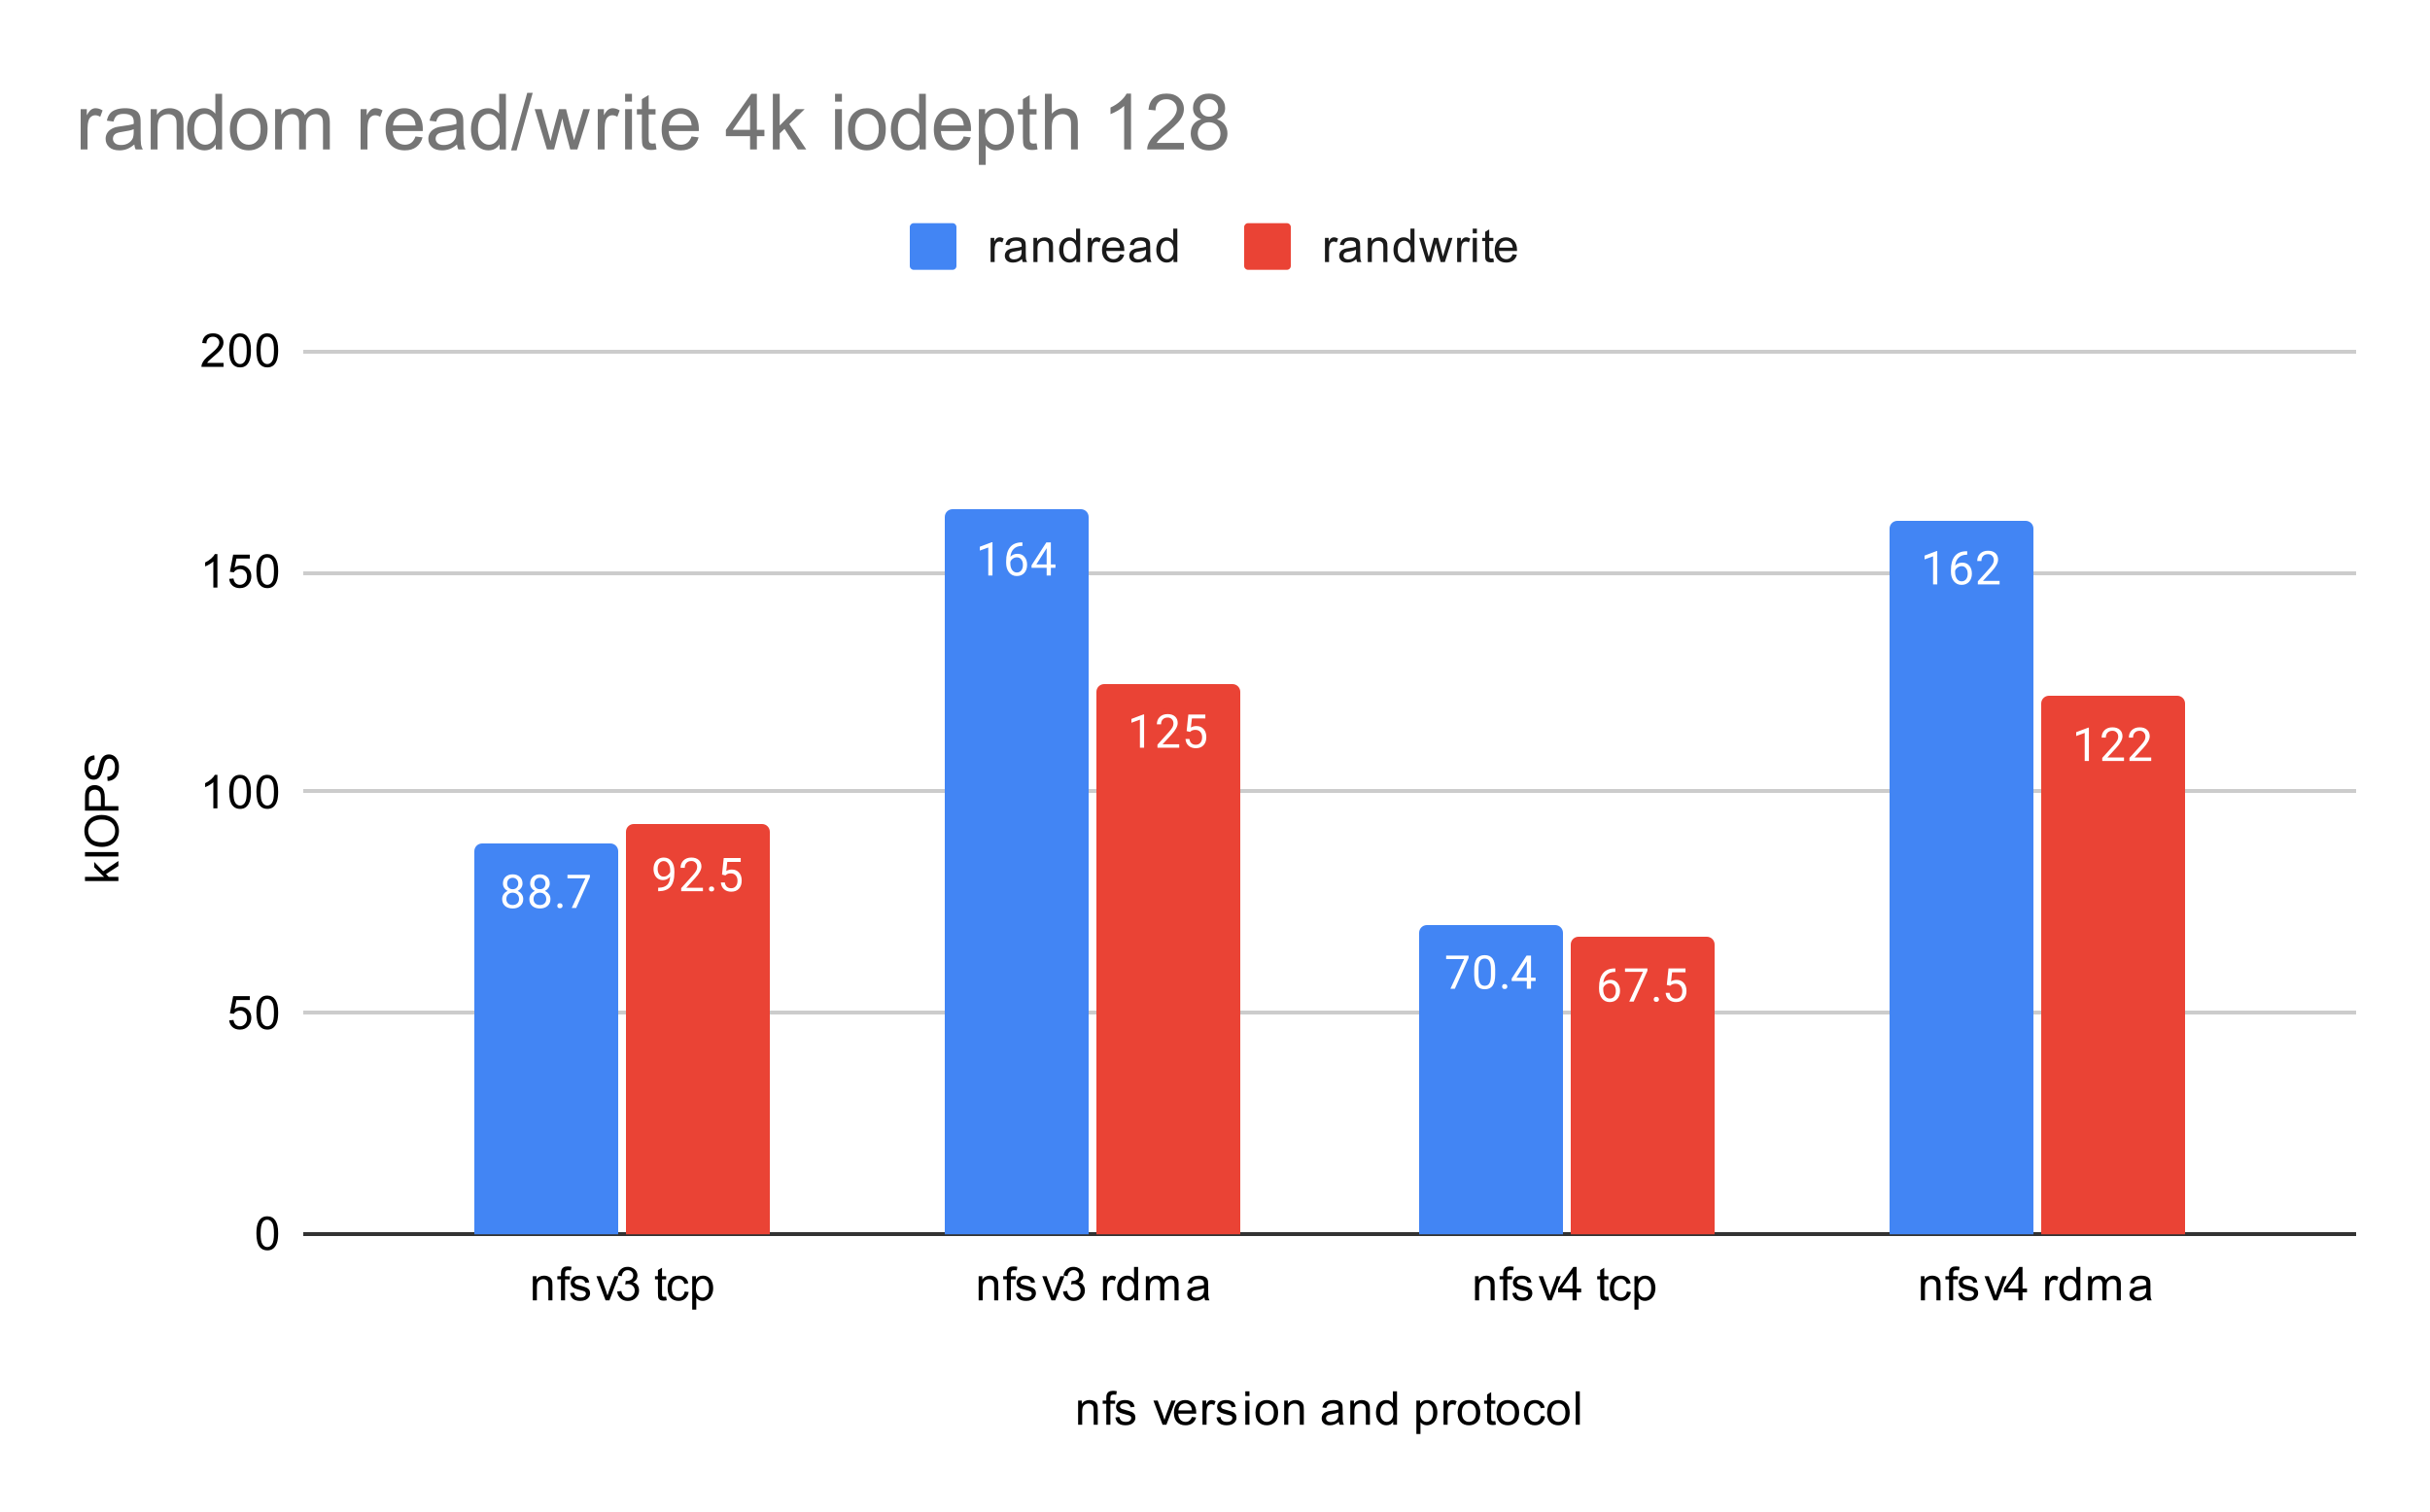 <svg version="1.1" viewBox="0.0 0.0 625.0 389.0" fill="none" stroke="none" stroke-linecap="square" stroke-miterlimit="10" width="625" height="389" xmlns:xlink="http://www.w3.org/1999/xlink" xmlns="http://www.w3.org/2000/svg"><path fill="#ffffff" d="M0 0L625.0 0L625.0 389.0L0 389.0L0 0Z" fill-rule="nonzero"/><path stroke="#333333" stroke-width="1.0" stroke-linecap="butt" d="M78.5 317.5L605.5 317.5" fill-rule="nonzero"/><path stroke="#cccccc" stroke-width="1.0" stroke-linecap="butt" d="M78.5 260.5L605.5 260.5" fill-rule="nonzero"/><path stroke="#cccccc" stroke-width="1.0" stroke-linecap="butt" d="M78.5 203.5L605.5 203.5" fill-rule="nonzero"/><path stroke="#cccccc" stroke-width="1.0" stroke-linecap="butt" d="M78.5 147.5L605.5 147.5" fill-rule="nonzero"/><path stroke="#cccccc" stroke-width="1.0" stroke-linecap="butt" d="M78.5 90.5L605.5 90.5" fill-rule="nonzero"/><clipPath id="id_0"><path d="M78.45 90.383L605.55 90.383L605.55 317.55L78.45 317.55L78.45 90.383Z" clip-rule="nonzero"/></clipPath><path stroke="#000000" stroke-width="2.0" stroke-linecap="butt" stroke-opacity="0.0" clip-path="url(#id_0)" d="M159.0 318.0L122.0 318.0L122.0 219.0C122.0 217.895 122.895 217.0 124.0 217.0L157.0 217.0C158.105 217.0 159.0 217.895 159.0 219.0Z" fill-rule="nonzero"/><path fill="#4285f4" clip-path="url(#id_0)" d="M159.0 318.0L122.0 318.0L122.0 219.0C122.0 217.895 122.895 217.0 124.0 217.0L157.0 217.0C158.105 217.0 159.0 217.895 159.0 219.0Z" fill-rule="nonzero"/><path stroke="#000000" stroke-width="2.0" stroke-linecap="butt" stroke-opacity="0.0" clip-path="url(#id_0)" d="M280.0 318.0L243.0 318.0L243.0 133.0C243.0 131.895 243.895 131.0 245.0 131.0L278.0 131.0C279.105 131.0 280.0 131.895 280.0 133.0Z" fill-rule="nonzero"/><path fill="#4285f4" clip-path="url(#id_0)" d="M280.0 318.0L243.0 318.0L243.0 133.0C243.0 131.895 243.895 131.0 245.0 131.0L278.0 131.0C279.105 131.0 280.0 131.895 280.0 133.0Z" fill-rule="nonzero"/><path stroke="#000000" stroke-width="2.0" stroke-linecap="butt" stroke-opacity="0.0" clip-path="url(#id_0)" d="M402.0 318.0L365.0 318.0L365.0 240.0C365.0 238.895 365.895 238.0 367.0 238.0L400.0 238.0C401.105 238.0 402.0 238.895 402.0 240.0Z" fill-rule="nonzero"/><path fill="#4285f4" clip-path="url(#id_0)" d="M402.0 318.0L365.0 318.0L365.0 240.0C365.0 238.895 365.895 238.0 367.0 238.0L400.0 238.0C401.105 238.0 402.0 238.895 402.0 240.0Z" fill-rule="nonzero"/><path stroke="#000000" stroke-width="2.0" stroke-linecap="butt" stroke-opacity="0.0" clip-path="url(#id_0)" d="M523.0 318.0L486.0 318.0L486.0 136.0C486.0 134.895 486.895 134.0 488.0 134.0L521.0 134.0C522.105 134.0 523.0 134.895 523.0 136.0Z" fill-rule="nonzero"/><path fill="#4285f4" clip-path="url(#id_0)" d="M523.0 318.0L486.0 318.0L486.0 136.0C486.0 134.895 486.895 134.0 488.0 134.0L521.0 134.0C522.105 134.0 523.0 134.895 523.0 136.0Z" fill-rule="nonzero"/><path stroke="#000000" stroke-width="2.0" stroke-linecap="butt" stroke-opacity="0.0" clip-path="url(#id_0)" d="M198.0 318.0L161.0 318.0L161.0 214.0C161.0 212.895 161.895 212.0 163.0 212.0L196.0 212.0C197.105 212.0 198.0 212.895 198.0 214.0Z" fill-rule="nonzero"/><path fill="#ea4335" clip-path="url(#id_0)" d="M198.0 318.0L161.0 318.0L161.0 214.0C161.0 212.895 161.895 212.0 163.0 212.0L196.0 212.0C197.105 212.0 198.0 212.895 198.0 214.0Z" fill-rule="nonzero"/><path stroke="#000000" stroke-width="2.0" stroke-linecap="butt" stroke-opacity="0.0" clip-path="url(#id_0)" d="M319.0 318.0L282.0 318.0L282.0 178.0C282.0 176.895 282.895 176.0 284.0 176.0L317.0 176.0C318.105 176.0 319.0 176.895 319.0 178.0Z" fill-rule="nonzero"/><path fill="#ea4335" clip-path="url(#id_0)" d="M319.0 318.0L282.0 318.0L282.0 178.0C282.0 176.895 282.895 176.0 284.0 176.0L317.0 176.0C318.105 176.0 319.0 176.895 319.0 178.0Z" fill-rule="nonzero"/><path stroke="#000000" stroke-width="2.0" stroke-linecap="butt" stroke-opacity="0.0" clip-path="url(#id_0)" d="M441.0 318.0L404.0 318.0L404.0 243.0C404.0 241.895 404.895 241.0 406.0 241.0L439.0 241.0C440.105 241.0 441.0 241.895 441.0 243.0Z" fill-rule="nonzero"/><path fill="#ea4335" clip-path="url(#id_0)" d="M441.0 318.0L404.0 318.0L404.0 243.0C404.0 241.895 404.895 241.0 406.0 241.0L439.0 241.0C440.105 241.0 441.0 241.895 441.0 243.0Z" fill-rule="nonzero"/><path stroke="#000000" stroke-width="2.0" stroke-linecap="butt" stroke-opacity="0.0" clip-path="url(#id_0)" d="M562.0 318.0L525.0 318.0L525.0 181.0C525.0 179.895 525.895 179.0 527.0 179.0L560.0 179.0C561.105 179.0 562.0 179.895 562.0 181.0Z" fill-rule="nonzero"/><path fill="#ea4335" clip-path="url(#id_0)" d="M562.0 318.0L525.0 318.0L525.0 181.0C525.0 179.895 525.895 179.0 527.0 179.0L560.0 179.0C561.105 179.0 562.0 179.895 562.0 181.0Z" fill-rule="nonzero"/><path stroke="#4285f4" stroke-width="3.0" stroke-linejoin="round" stroke-linecap="round" d="M134.391 227.289Q134.391 227.93 134.047 228.43Q133.703 228.93 133.141 229.211Q133.797 229.492 134.188 230.055Q134.578 230.602 134.578 231.305Q134.578 232.398 133.828 233.07Q133.094 233.727 131.875 233.727Q130.641 233.727 129.891 233.07Q129.156 232.398 129.156 231.305Q129.156 230.602 129.531 230.055Q129.906 229.492 130.578 229.211Q130.016 228.93 129.688 228.43Q129.359 227.93 129.359 227.289Q129.359 226.211 130.047 225.586Q130.734 224.945 131.875 224.945Q133.0 224.945 133.688 225.586Q134.391 226.211 134.391 227.289ZM133.5 231.273Q133.5 230.555 133.047 230.117Q132.594 229.664 131.859 229.664Q131.125 229.664 130.672 230.117Q130.234 230.555 130.234 231.289Q130.234 232.008 130.672 232.43Q131.109 232.836 131.875 232.836Q132.625 232.836 133.062 232.414Q133.5 231.992 133.5 231.273ZM131.875 225.836Q131.234 225.836 130.828 226.242Q130.438 226.633 130.438 227.32Q130.438 227.961 130.828 228.367Q131.219 228.773 131.859 228.773Q132.516 228.773 132.906 228.367Q133.297 227.961 133.297 227.32Q133.297 226.664 132.891 226.258Q132.484 225.836 131.875 225.836ZM141.391 227.289Q141.391 227.93 141.047 228.43Q140.703 228.93 140.141 229.211Q140.797 229.492 141.188 230.055Q141.578 230.602 141.578 231.305Q141.578 232.398 140.828 233.07Q140.094 233.727 138.875 233.727Q137.641 233.727 136.891 233.07Q136.156 232.398 136.156 231.305Q136.156 230.602 136.531 230.055Q136.906 229.492 137.578 229.211Q137.016 228.93 136.688 228.43Q136.359 227.93 136.359 227.289Q136.359 226.211 137.047 225.586Q137.734 224.945 138.875 224.945Q140.0 224.945 140.688 225.586Q141.391 226.211 141.391 227.289ZM140.5 231.273Q140.5 230.555 140.047 230.117Q139.594 229.664 138.859 229.664Q138.125 229.664 137.672 230.117Q137.234 230.555 137.234 231.289Q137.234 232.008 137.672 232.43Q138.109 232.836 138.875 232.836Q139.625 232.836 140.062 232.414Q140.5 231.992 140.5 231.273ZM138.875 225.836Q138.234 225.836 137.828 226.242Q137.438 226.633 137.438 227.32Q137.438 227.961 137.828 228.367Q138.219 228.773 138.859 228.773Q139.516 228.773 139.906 228.367Q140.297 227.961 140.297 227.32Q140.297 226.664 139.891 226.258Q139.484 225.836 138.875 225.836ZM143.344 233.039Q143.344 232.758 143.5 232.57Q143.672 232.383 144.0 232.383Q144.344 232.383 144.516 232.57Q144.688 232.758 144.688 233.039Q144.688 233.305 144.516 233.492Q144.344 233.664 144.0 233.664Q143.672 233.664 143.5 233.492Q143.344 233.305 143.344 233.039ZM151.719 225.68L148.188 233.602L147.047 233.602L150.562 225.961L145.953 225.961L145.953 225.07L151.719 225.07L151.719 225.68Z" fill-rule="nonzero"/><path fill="#ffffff" d="M134.391 227.289Q134.391 227.93 134.047 228.43Q133.703 228.93 133.141 229.211Q133.797 229.492 134.188 230.055Q134.578 230.602 134.578 231.305Q134.578 232.398 133.828 233.07Q133.094 233.727 131.875 233.727Q130.641 233.727 129.891 233.07Q129.156 232.398 129.156 231.305Q129.156 230.602 129.531 230.055Q129.906 229.492 130.578 229.211Q130.016 228.93 129.688 228.43Q129.359 227.93 129.359 227.289Q129.359 226.211 130.047 225.586Q130.734 224.945 131.875 224.945Q133.0 224.945 133.688 225.586Q134.391 226.211 134.391 227.289ZM133.5 231.273Q133.5 230.555 133.047 230.117Q132.594 229.664 131.859 229.664Q131.125 229.664 130.672 230.117Q130.234 230.555 130.234 231.289Q130.234 232.008 130.672 232.43Q131.109 232.836 131.875 232.836Q132.625 232.836 133.062 232.414Q133.5 231.992 133.5 231.273ZM131.875 225.836Q131.234 225.836 130.828 226.242Q130.438 226.633 130.438 227.32Q130.438 227.961 130.828 228.367Q131.219 228.773 131.859 228.773Q132.516 228.773 132.906 228.367Q133.297 227.961 133.297 227.32Q133.297 226.664 132.891 226.258Q132.484 225.836 131.875 225.836ZM141.391 227.289Q141.391 227.93 141.047 228.43Q140.703 228.93 140.141 229.211Q140.797 229.492 141.188 230.055Q141.578 230.602 141.578 231.305Q141.578 232.398 140.828 233.07Q140.094 233.727 138.875 233.727Q137.641 233.727 136.891 233.07Q136.156 232.398 136.156 231.305Q136.156 230.602 136.531 230.055Q136.906 229.492 137.578 229.211Q137.016 228.93 136.688 228.43Q136.359 227.93 136.359 227.289Q136.359 226.211 137.047 225.586Q137.734 224.945 138.875 224.945Q140.0 224.945 140.688 225.586Q141.391 226.211 141.391 227.289ZM140.5 231.273Q140.5 230.555 140.047 230.117Q139.594 229.664 138.859 229.664Q138.125 229.664 137.672 230.117Q137.234 230.555 137.234 231.289Q137.234 232.008 137.672 232.43Q138.109 232.836 138.875 232.836Q139.625 232.836 140.062 232.414Q140.5 231.992 140.5 231.273ZM138.875 225.836Q138.234 225.836 137.828 226.242Q137.438 226.633 137.438 227.32Q137.438 227.961 137.828 228.367Q138.219 228.773 138.859 228.773Q139.516 228.773 139.906 228.367Q140.297 227.961 140.297 227.32Q140.297 226.664 139.891 226.258Q139.484 225.836 138.875 225.836ZM143.344 233.039Q143.344 232.758 143.5 232.57Q143.672 232.383 144.0 232.383Q144.344 232.383 144.516 232.57Q144.688 232.758 144.688 233.039Q144.688 233.305 144.516 233.492Q144.344 233.664 144.0 233.664Q143.672 233.664 143.5 233.492Q143.344 233.305 143.344 233.039ZM151.719 225.68L148.188 233.602L147.047 233.602L150.562 225.961L145.953 225.961L145.953 225.07L151.719 225.07L151.719 225.68Z" fill-rule="nonzero"/><path stroke="#4285f4" stroke-width="3.0" stroke-linejoin="round" stroke-linecap="round" d="M255.266 148.073L254.188 148.073L254.188 140.855L252.0 141.651L252.0 140.667L255.109 139.495L255.266 139.495L255.266 148.073ZM262.969 139.542L262.969 140.448L262.766 140.448Q261.5 140.48 260.75 141.214Q260.0 141.933 259.875 143.245Q260.562 142.48 261.719 142.48Q262.828 142.48 263.5 143.261Q264.172 144.042 264.172 145.292Q264.172 146.605 263.453 147.401Q262.734 148.198 261.516 148.198Q260.297 148.198 259.531 147.261Q258.781 146.308 258.781 144.823L258.781 144.417Q258.781 142.058 259.781 140.808Q260.781 139.558 262.766 139.542L262.969 139.542ZM261.547 143.386Q260.984 143.386 260.516 143.714Q260.047 144.042 259.859 144.558L259.859 144.948Q259.859 146.011 260.328 146.651Q260.812 147.292 261.516 147.292Q262.25 147.292 262.672 146.761Q263.094 146.214 263.094 145.339Q263.094 144.464 262.672 143.933Q262.25 143.386 261.547 143.386ZM270.281 145.214L271.469 145.214L271.469 146.089L270.281 146.089L270.281 148.073L269.203 148.073L269.203 146.089L265.312 146.089L265.312 145.448L269.125 139.542L270.281 139.542L270.281 145.214ZM266.547 145.214L269.203 145.214L269.203 141.026L269.062 141.261L266.547 145.214Z" fill-rule="nonzero"/><path fill="#ffffff" d="M255.266 148.073L254.188 148.073L254.188 140.855L252.0 141.651L252.0 140.667L255.109 139.495L255.266 139.495L255.266 148.073ZM262.969 139.542L262.969 140.448L262.766 140.448Q261.5 140.48 260.75 141.214Q260.0 141.933 259.875 143.245Q260.562 142.48 261.719 142.48Q262.828 142.48 263.5 143.261Q264.172 144.042 264.172 145.292Q264.172 146.605 263.453 147.401Q262.734 148.198 261.516 148.198Q260.297 148.198 259.531 147.261Q258.781 146.308 258.781 144.823L258.781 144.417Q258.781 142.058 259.781 140.808Q260.781 139.558 262.766 139.542L262.969 139.542ZM261.547 143.386Q260.984 143.386 260.516 143.714Q260.047 144.042 259.859 144.558L259.859 144.948Q259.859 146.011 260.328 146.651Q260.812 147.292 261.516 147.292Q262.25 147.292 262.672 146.761Q263.094 146.214 263.094 145.339Q263.094 144.464 262.672 143.933Q262.25 143.386 261.547 143.386ZM270.281 145.214L271.469 145.214L271.469 146.089L270.281 146.089L270.281 148.073L269.203 148.073L269.203 146.089L265.312 146.089L265.312 145.448L269.125 139.542L270.281 139.542L270.281 145.214ZM266.547 145.214L269.203 145.214L269.203 141.026L269.062 141.261L266.547 145.214Z" fill-rule="nonzero"/><path stroke="#4285f4" stroke-width="3.0" stroke-linejoin="round" stroke-linecap="round" d="M377.719 246.465L374.188 254.387L373.047 254.387L376.562 246.747L371.953 246.747L371.953 245.856L377.719 245.856L377.719 246.465ZM384.562 250.747Q384.562 252.653 383.906 253.59Q383.266 254.512 381.875 254.512Q380.516 254.512 379.859 253.606Q379.203 252.7 379.172 250.887L379.172 249.45Q379.172 247.559 379.812 246.653Q380.469 245.731 381.859 245.731Q383.234 245.731 383.891 246.622Q384.547 247.497 384.562 249.34L384.562 250.747ZM383.469 249.262Q383.469 247.887 383.078 247.262Q382.703 246.622 381.859 246.622Q381.031 246.622 380.641 247.262Q380.266 247.887 380.266 249.184L380.266 250.919Q380.266 252.294 380.656 252.965Q381.062 253.622 381.875 253.622Q382.672 253.622 383.062 252.997Q383.453 252.372 383.469 251.044L383.469 249.262ZM386.344 253.825Q386.344 253.544 386.5 253.356Q386.672 253.169 387.0 253.169Q387.344 253.169 387.516 253.356Q387.688 253.544 387.688 253.825Q387.688 254.09 387.516 254.278Q387.344 254.45 387.0 254.45Q386.672 254.45 386.5 254.278Q386.344 254.09 386.344 253.825ZM393.781 251.528L394.969 251.528L394.969 252.403L393.781 252.403L393.781 254.387L392.703 254.387L392.703 252.403L388.812 252.403L388.812 251.762L392.625 245.856L393.781 245.856L393.781 251.528ZM390.047 251.528L392.703 251.528L392.703 247.34L392.562 247.575L390.047 251.528Z" fill-rule="nonzero"/><path fill="#ffffff" d="M377.719 246.465L374.188 254.387L373.047 254.387L376.562 246.747L371.953 246.747L371.953 245.856L377.719 245.856L377.719 246.465ZM384.562 250.747Q384.562 252.653 383.906 253.59Q383.266 254.512 381.875 254.512Q380.516 254.512 379.859 253.606Q379.203 252.7 379.172 250.887L379.172 249.45Q379.172 247.559 379.812 246.653Q380.469 245.731 381.859 245.731Q383.234 245.731 383.891 246.622Q384.547 247.497 384.562 249.34L384.562 250.747ZM383.469 249.262Q383.469 247.887 383.078 247.262Q382.703 246.622 381.859 246.622Q381.031 246.622 380.641 247.262Q380.266 247.887 380.266 249.184L380.266 250.919Q380.266 252.294 380.656 252.965Q381.062 253.622 381.875 253.622Q382.672 253.622 383.062 252.997Q383.453 252.372 383.469 251.044L383.469 249.262ZM386.344 253.825Q386.344 253.544 386.5 253.356Q386.672 253.169 387.0 253.169Q387.344 253.169 387.516 253.356Q387.688 253.544 387.688 253.825Q387.688 254.09 387.516 254.278Q387.344 254.45 387.0 254.45Q386.672 254.45 386.5 254.278Q386.344 254.09 386.344 253.825ZM393.781 251.528L394.969 251.528L394.969 252.403L393.781 252.403L393.781 254.387L392.703 254.387L392.703 252.403L388.812 252.403L388.812 251.762L392.625 245.856L393.781 245.856L393.781 251.528ZM390.047 251.528L392.703 251.528L392.703 247.34L392.562 247.575L390.047 251.528Z" fill-rule="nonzero"/><path stroke="#4285f4" stroke-width="3.0" stroke-linejoin="round" stroke-linecap="round" d="M498.266 150.345L497.188 150.345L497.188 143.126L495.0 143.923L495.0 142.939L498.109 141.767L498.266 141.767L498.266 150.345ZM505.969 141.814L505.969 142.72L505.766 142.72Q504.5 142.751 503.75 143.486Q503.0 144.204 502.875 145.517Q503.562 144.751 504.719 144.751Q505.828 144.751 506.5 145.532Q507.172 146.314 507.172 147.564Q507.172 148.876 506.453 149.673Q505.734 150.47 504.516 150.47Q503.297 150.47 502.531 149.532Q501.781 148.579 501.781 147.095L501.781 146.689Q501.781 144.329 502.781 143.079Q503.781 141.829 505.766 141.814L505.969 141.814ZM504.547 145.657Q503.984 145.657 503.516 145.986Q503.047 146.314 502.859 146.829L502.859 147.22Q502.859 148.282 503.328 148.923Q503.812 149.564 504.516 149.564Q505.25 149.564 505.672 149.032Q506.094 148.486 506.094 147.611Q506.094 146.736 505.672 146.204Q505.25 145.657 504.547 145.657ZM514.297 150.345L508.703 150.345L508.703 149.564L511.656 146.282Q512.312 145.532 512.562 145.079Q512.812 144.611 512.812 144.111Q512.812 143.439 512.406 143.017Q512.016 142.579 511.328 142.579Q510.531 142.579 510.078 143.048Q509.625 143.501 509.625 144.329L508.547 144.329Q508.547 143.142 509.297 142.423Q510.062 141.689 511.328 141.689Q512.531 141.689 513.219 142.314Q513.906 142.939 513.906 143.986Q513.906 145.236 512.297 146.986L510.016 149.454L514.297 149.454L514.297 150.345Z" fill-rule="nonzero"/><path fill="#ffffff" d="M498.266 150.345L497.188 150.345L497.188 143.126L495.0 143.923L495.0 142.939L498.109 141.767L498.266 141.767L498.266 150.345ZM505.969 141.814L505.969 142.72L505.766 142.72Q504.5 142.751 503.75 143.486Q503.0 144.204 502.875 145.517Q503.562 144.751 504.719 144.751Q505.828 144.751 506.5 145.532Q507.172 146.314 507.172 147.564Q507.172 148.876 506.453 149.673Q505.734 150.47 504.516 150.47Q503.297 150.47 502.531 149.532Q501.781 148.579 501.781 147.095L501.781 146.689Q501.781 144.329 502.781 143.079Q503.781 141.829 505.766 141.814L505.969 141.814ZM504.547 145.657Q503.984 145.657 503.516 145.986Q503.047 146.314 502.859 146.829L502.859 147.22Q502.859 148.282 503.328 148.923Q503.812 149.564 504.516 149.564Q505.25 149.564 505.672 149.032Q506.094 148.486 506.094 147.611Q506.094 146.736 505.672 146.204Q505.25 145.657 504.547 145.657ZM514.297 150.345L508.703 150.345L508.703 149.564L511.656 146.282Q512.312 145.532 512.562 145.079Q512.812 144.611 512.812 144.111Q512.812 143.439 512.406 143.017Q512.016 142.579 511.328 142.579Q510.531 142.579 510.078 143.048Q509.625 143.501 509.625 144.329L508.547 144.329Q508.547 143.142 509.297 142.423Q510.062 141.689 511.328 141.689Q512.531 141.689 513.219 142.314Q513.906 142.939 513.906 143.986Q513.906 145.236 512.297 146.986L510.016 149.454L514.297 149.454L514.297 150.345Z" fill-rule="nonzero"/><path stroke="#ea4335" stroke-width="3.0" stroke-linejoin="round" stroke-linecap="round" d="M172.359 225.535Q172.031 225.942 171.547 226.192Q171.078 226.426 170.516 226.426Q169.781 226.426 169.234 226.067Q168.688 225.707 168.391 225.051Q168.094 224.379 168.094 223.582Q168.094 222.739 168.406 222.051Q168.734 221.364 169.328 221.004Q169.938 220.629 170.734 220.629Q172.0 220.629 172.719 221.582Q173.453 222.535 173.453 224.16L173.453 224.473Q173.453 226.973 172.469 228.114Q171.484 229.254 169.5 229.285L169.281 229.285L169.281 228.379L169.516 228.379Q170.859 228.348 171.578 227.676Q172.297 227.004 172.359 225.535ZM170.688 225.535Q171.234 225.535 171.688 225.207Q172.156 224.864 172.375 224.379L172.375 223.942Q172.375 222.879 171.906 222.207Q171.438 221.535 170.734 221.535Q170.016 221.535 169.578 222.082Q169.156 222.629 169.156 223.535Q169.156 224.41 169.562 224.973Q169.984 225.535 170.688 225.535ZM180.797 229.285L175.203 229.285L175.203 228.504L178.156 225.223Q178.812 224.473 179.062 224.02Q179.312 223.551 179.312 223.051Q179.312 222.379 178.906 221.957Q178.516 221.52 177.828 221.52Q177.031 221.52 176.578 221.989Q176.125 222.442 176.125 223.27L175.047 223.27Q175.047 222.082 175.797 221.364Q176.562 220.629 177.828 220.629Q179.031 220.629 179.719 221.254Q180.406 221.879 180.406 222.926Q180.406 224.176 178.797 225.926L176.516 228.395L180.797 228.395L180.797 229.285ZM182.344 228.723Q182.344 228.442 182.5 228.254Q182.672 228.067 183.0 228.067Q183.344 228.067 183.516 228.254Q183.688 228.442 183.688 228.723Q183.688 228.989 183.516 229.176Q183.344 229.348 183.0 229.348Q182.672 229.348 182.5 229.176Q182.344 228.989 182.344 228.723ZM185.703 225.004L186.141 220.754L190.516 220.754L190.516 221.754L187.062 221.754L186.797 224.082Q187.438 223.707 188.234 223.707Q189.391 223.707 190.078 224.489Q190.766 225.254 190.766 226.567Q190.766 227.879 190.047 228.645Q189.344 229.41 188.062 229.41Q186.938 229.41 186.219 228.785Q185.5 228.145 185.406 227.035L186.422 227.035Q186.531 227.77 186.953 228.145Q187.375 228.52 188.062 228.52Q188.812 228.52 189.25 228.004Q189.688 227.489 189.688 226.582Q189.688 225.723 189.219 225.207Q188.75 224.692 187.969 224.692Q187.266 224.692 186.859 224.989L186.578 225.223L185.703 225.004Z" fill-rule="nonzero"/><path fill="#ffffff" d="M172.359 225.535Q172.031 225.942 171.547 226.192Q171.078 226.426 170.516 226.426Q169.781 226.426 169.234 226.067Q168.688 225.707 168.391 225.051Q168.094 224.379 168.094 223.582Q168.094 222.739 168.406 222.051Q168.734 221.364 169.328 221.004Q169.938 220.629 170.734 220.629Q172.0 220.629 172.719 221.582Q173.453 222.535 173.453 224.16L173.453 224.473Q173.453 226.973 172.469 228.114Q171.484 229.254 169.5 229.285L169.281 229.285L169.281 228.379L169.516 228.379Q170.859 228.348 171.578 227.676Q172.297 227.004 172.359 225.535ZM170.688 225.535Q171.234 225.535 171.688 225.207Q172.156 224.864 172.375 224.379L172.375 223.942Q172.375 222.879 171.906 222.207Q171.438 221.535 170.734 221.535Q170.016 221.535 169.578 222.082Q169.156 222.629 169.156 223.535Q169.156 224.41 169.562 224.973Q169.984 225.535 170.688 225.535ZM180.797 229.285L175.203 229.285L175.203 228.504L178.156 225.223Q178.812 224.473 179.062 224.02Q179.312 223.551 179.312 223.051Q179.312 222.379 178.906 221.957Q178.516 221.52 177.828 221.52Q177.031 221.52 176.578 221.989Q176.125 222.442 176.125 223.27L175.047 223.27Q175.047 222.082 175.797 221.364Q176.562 220.629 177.828 220.629Q179.031 220.629 179.719 221.254Q180.406 221.879 180.406 222.926Q180.406 224.176 178.797 225.926L176.516 228.395L180.797 228.395L180.797 229.285ZM182.344 228.723Q182.344 228.442 182.5 228.254Q182.672 228.067 183.0 228.067Q183.344 228.067 183.516 228.254Q183.688 228.442 183.688 228.723Q183.688 228.989 183.516 229.176Q183.344 229.348 183.0 229.348Q182.672 229.348 182.5 229.176Q182.344 228.989 182.344 228.723ZM185.703 225.004L186.141 220.754L190.516 220.754L190.516 221.754L187.062 221.754L186.797 224.082Q187.438 223.707 188.234 223.707Q189.391 223.707 190.078 224.489Q190.766 225.254 190.766 226.567Q190.766 227.879 190.047 228.645Q189.344 229.41 188.062 229.41Q186.938 229.41 186.219 228.785Q185.5 228.145 185.406 227.035L186.422 227.035Q186.531 227.77 186.953 228.145Q187.375 228.52 188.062 228.52Q188.812 228.52 189.25 228.004Q189.688 227.489 189.688 226.582Q189.688 225.723 189.219 225.207Q188.75 224.692 187.969 224.692Q187.266 224.692 186.859 224.989L186.578 225.223L185.703 225.004Z" fill-rule="nonzero"/><path stroke="#ea4335" stroke-width="3.0" stroke-linejoin="round" stroke-linecap="round" d="M294.266 192.371L293.188 192.371L293.188 185.152L291.0 185.949L291.0 184.965L294.109 183.793L294.266 183.793L294.266 192.371ZM303.297 192.371L297.703 192.371L297.703 191.59L300.656 188.308Q301.312 187.558 301.562 187.105Q301.812 186.636 301.812 186.136Q301.812 185.465 301.406 185.043Q301.016 184.605 300.328 184.605Q299.531 184.605 299.078 185.074Q298.625 185.527 298.625 186.355L297.547 186.355Q297.547 185.168 298.297 184.449Q299.062 183.715 300.328 183.715Q301.531 183.715 302.219 184.34Q302.906 184.965 302.906 186.011Q302.906 187.261 301.297 189.011L299.016 191.48L303.297 191.48L303.297 192.371ZM305.203 188.09L305.641 183.84L310.016 183.84L310.016 184.84L306.562 184.84L306.297 187.168Q306.938 186.793 307.734 186.793Q308.891 186.793 309.578 187.574Q310.266 188.34 310.266 189.652Q310.266 190.965 309.547 191.73Q308.844 192.496 307.562 192.496Q306.438 192.496 305.719 191.871Q305.0 191.23 304.906 190.121L305.922 190.121Q306.031 190.855 306.453 191.23Q306.875 191.605 307.562 191.605Q308.312 191.605 308.75 191.09Q309.188 190.574 309.188 189.668Q309.188 188.808 308.719 188.293Q308.25 187.777 307.469 187.777Q306.766 187.777 306.359 188.074L306.078 188.308L305.203 188.09Z" fill-rule="nonzero"/><path fill="#ffffff" d="M294.266 192.371L293.188 192.371L293.188 185.152L291.0 185.949L291.0 184.965L294.109 183.793L294.266 183.793L294.266 192.371ZM303.297 192.371L297.703 192.371L297.703 191.59L300.656 188.308Q301.312 187.558 301.562 187.105Q301.812 186.636 301.812 186.136Q301.812 185.465 301.406 185.043Q301.016 184.605 300.328 184.605Q299.531 184.605 299.078 185.074Q298.625 185.527 298.625 186.355L297.547 186.355Q297.547 185.168 298.297 184.449Q299.062 183.715 300.328 183.715Q301.531 183.715 302.219 184.34Q302.906 184.965 302.906 186.011Q302.906 187.261 301.297 189.011L299.016 191.48L303.297 191.48L303.297 192.371ZM305.203 188.09L305.641 183.84L310.016 183.84L310.016 184.84L306.562 184.84L306.297 187.168Q306.938 186.793 307.734 186.793Q308.891 186.793 309.578 187.574Q310.266 188.34 310.266 189.652Q310.266 190.965 309.547 191.73Q308.844 192.496 307.562 192.496Q306.438 192.496 305.719 191.871Q305.0 191.23 304.906 190.121L305.922 190.121Q306.031 190.855 306.453 191.23Q306.875 191.605 307.562 191.605Q308.312 191.605 308.75 191.09Q309.188 190.574 309.188 189.668Q309.188 188.808 308.719 188.293Q308.25 187.777 307.469 187.777Q306.766 187.777 306.359 188.074L306.078 188.308L305.203 188.09Z" fill-rule="nonzero"/><path stroke="#ea4335" stroke-width="3.0" stroke-linejoin="round" stroke-linecap="round" d="M415.469 249.15L415.469 250.056L415.266 250.056Q414.0 250.088 413.25 250.822Q412.5 251.541 412.375 252.853Q413.062 252.088 414.219 252.088Q415.328 252.088 416.0 252.869Q416.672 253.65 416.672 254.9Q416.672 256.212 415.953 257.009Q415.234 257.806 414.016 257.806Q412.797 257.806 412.031 256.869Q411.281 255.916 411.281 254.431L411.281 254.025Q411.281 251.666 412.281 250.416Q413.281 249.166 415.266 249.15L415.469 249.15ZM414.047 252.994Q413.484 252.994 413.016 253.322Q412.547 253.65 412.359 254.166L412.359 254.556Q412.359 255.619 412.828 256.259Q413.312 256.9 414.016 256.9Q414.75 256.9 415.172 256.369Q415.594 255.822 415.594 254.947Q415.594 254.072 415.172 253.541Q414.75 252.994 414.047 252.994ZM423.719 249.759L420.188 257.681L419.047 257.681L422.562 250.041L417.953 250.041L417.953 249.15L423.719 249.15L423.719 249.759ZM425.344 257.119Q425.344 256.837 425.5 256.65Q425.672 256.462 426.0 256.462Q426.344 256.462 426.516 256.65Q426.688 256.837 426.688 257.119Q426.688 257.384 426.516 257.572Q426.344 257.744 426.0 257.744Q425.672 257.744 425.5 257.572Q425.344 257.384 425.344 257.119ZM428.703 253.4L429.141 249.15L433.516 249.15L433.516 250.15L430.062 250.15L429.797 252.478Q430.438 252.103 431.234 252.103Q432.391 252.103 433.078 252.884Q433.766 253.65 433.766 254.963Q433.766 256.275 433.047 257.041Q432.344 257.806 431.062 257.806Q429.938 257.806 429.219 257.181Q428.5 256.541 428.406 255.431L429.422 255.431Q429.531 256.166 429.953 256.541Q430.375 256.916 431.062 256.916Q431.812 256.916 432.25 256.4Q432.688 255.884 432.688 254.978Q432.688 254.119 432.219 253.603Q431.75 253.088 430.969 253.088Q430.266 253.088 429.859 253.384L429.578 253.619L428.703 253.4Z" fill-rule="nonzero"/><path fill="#ffffff" d="M415.469 249.15L415.469 250.056L415.266 250.056Q414.0 250.088 413.25 250.822Q412.5 251.541 412.375 252.853Q413.062 252.088 414.219 252.088Q415.328 252.088 416.0 252.869Q416.672 253.65 416.672 254.9Q416.672 256.212 415.953 257.009Q415.234 257.806 414.016 257.806Q412.797 257.806 412.031 256.869Q411.281 255.916 411.281 254.431L411.281 254.025Q411.281 251.666 412.281 250.416Q413.281 249.166 415.266 249.15L415.469 249.15ZM414.047 252.994Q413.484 252.994 413.016 253.322Q412.547 253.65 412.359 254.166L412.359 254.556Q412.359 255.619 412.828 256.259Q413.312 256.9 414.016 256.9Q414.75 256.9 415.172 256.369Q415.594 255.822 415.594 254.947Q415.594 254.072 415.172 253.541Q414.75 252.994 414.047 252.994ZM423.719 249.759L420.188 257.681L419.047 257.681L422.562 250.041L417.953 250.041L417.953 249.15L423.719 249.15L423.719 249.759ZM425.344 257.119Q425.344 256.837 425.5 256.65Q425.672 256.462 426.0 256.462Q426.344 256.462 426.516 256.65Q426.688 256.837 426.688 257.119Q426.688 257.384 426.516 257.572Q426.344 257.744 426.0 257.744Q425.672 257.744 425.5 257.572Q425.344 257.384 425.344 257.119ZM428.703 253.4L429.141 249.15L433.516 249.15L433.516 250.15L430.062 250.15L429.797 252.478Q430.438 252.103 431.234 252.103Q432.391 252.103 433.078 252.884Q433.766 253.65 433.766 254.963Q433.766 256.275 433.047 257.041Q432.344 257.806 431.062 257.806Q429.938 257.806 429.219 257.181Q428.5 256.541 428.406 255.431L429.422 255.431Q429.531 256.166 429.953 256.541Q430.375 256.916 431.062 256.916Q431.812 256.916 432.25 256.4Q432.688 255.884 432.688 254.978Q432.688 254.119 432.219 253.603Q431.75 253.088 430.969 253.088Q430.266 253.088 429.859 253.384L429.578 253.619L428.703 253.4Z" fill-rule="nonzero"/><path stroke="#ea4335" stroke-width="3.0" stroke-linejoin="round" stroke-linecap="round" d="M537.266 195.778L536.188 195.778L536.188 188.56L534.0 189.356L534.0 188.372L537.109 187.2L537.266 187.2L537.266 195.778ZM546.297 195.778L540.703 195.778L540.703 194.997L543.656 191.716Q544.312 190.966 544.562 190.513Q544.812 190.044 544.812 189.544Q544.812 188.872 544.406 188.45Q544.016 188.013 543.328 188.013Q542.531 188.013 542.078 188.481Q541.625 188.935 541.625 189.763L540.547 189.763Q540.547 188.575 541.297 187.856Q542.062 187.122 543.328 187.122Q544.531 187.122 545.219 187.747Q545.906 188.372 545.906 189.419Q545.906 190.669 544.297 192.419L542.016 194.888L546.297 194.888L546.297 195.778ZM553.297 195.778L547.703 195.778L547.703 194.997L550.656 191.716Q551.312 190.966 551.562 190.513Q551.812 190.044 551.812 189.544Q551.812 188.872 551.406 188.45Q551.016 188.013 550.328 188.013Q549.531 188.013 549.078 188.481Q548.625 188.935 548.625 189.763L547.547 189.763Q547.547 188.575 548.297 187.856Q549.062 187.122 550.328 187.122Q551.531 187.122 552.219 187.747Q552.906 188.372 552.906 189.419Q552.906 190.669 551.297 192.419L549.016 194.888L553.297 194.888L553.297 195.778Z" fill-rule="nonzero"/><path fill="#ffffff" d="M537.266 195.778L536.188 195.778L536.188 188.56L534.0 189.356L534.0 188.372L537.109 187.2L537.266 187.2L537.266 195.778ZM546.297 195.778L540.703 195.778L540.703 194.997L543.656 191.716Q544.312 190.966 544.562 190.513Q544.812 190.044 544.812 189.544Q544.812 188.872 544.406 188.45Q544.016 188.013 543.328 188.013Q542.531 188.013 542.078 188.481Q541.625 188.935 541.625 189.763L540.547 189.763Q540.547 188.575 541.297 187.856Q542.062 187.122 543.328 187.122Q544.531 187.122 545.219 187.747Q545.906 188.372 545.906 189.419Q545.906 190.669 544.297 192.419L542.016 194.888L546.297 194.888L546.297 195.778ZM553.297 195.778L547.703 195.778L547.703 194.997L550.656 191.716Q551.312 190.966 551.562 190.513Q551.812 190.044 551.812 189.544Q551.812 188.872 551.406 188.45Q551.016 188.013 550.328 188.013Q549.531 188.013 549.078 188.481Q548.625 188.935 548.625 189.763L547.547 189.763Q547.547 188.575 548.297 187.856Q549.062 187.122 550.328 187.122Q551.531 187.122 552.219 187.747Q552.906 188.372 552.906 189.419Q552.906 190.669 551.297 192.419L549.016 194.888L553.297 194.888L553.297 195.778Z" fill-rule="nonzero"/><path fill="#000000" d="M277.297 366.55L277.297 360.331L278.234 360.331L278.234 361.206Q278.922 360.191 280.219 360.191Q280.781 360.191 281.25 360.394Q281.734 360.597 281.969 360.925Q282.203 361.253 282.297 361.691Q282.344 361.988 282.344 362.722L282.344 366.55L281.297 366.55L281.297 362.769Q281.297 362.113 281.172 361.8Q281.047 361.488 280.734 361.3Q280.422 361.097 280.0 361.097Q279.328 361.097 278.828 361.534Q278.344 361.956 278.344 363.144L278.344 366.55L277.297 366.55ZM284.547 366.55L284.547 361.144L283.609 361.144L283.609 360.331L284.547 360.331L284.547 359.659Q284.547 359.034 284.656 358.738Q284.812 358.316 285.188 358.066Q285.578 357.816 286.266 357.816Q286.719 357.816 287.25 357.925L287.094 358.831Q286.766 358.784 286.469 358.784Q285.984 358.784 285.781 358.988Q285.594 359.191 285.594 359.753L285.594 360.331L286.812 360.331L286.812 361.144L285.594 361.144L285.594 366.55L284.547 366.55ZM286.875 364.691L287.906 364.534Q288.0 365.159 288.391 365.488Q288.797 365.816 289.531 365.816Q290.25 365.816 290.594 365.534Q290.953 365.238 290.953 364.831Q290.953 364.472 290.641 364.269Q290.422 364.128 289.562 363.909Q288.406 363.613 287.953 363.409Q287.516 363.191 287.281 362.816Q287.047 362.441 287.047 361.972Q287.047 361.566 287.234 361.206Q287.422 360.847 287.75 360.613Q288.0 360.441 288.422 360.316Q288.844 360.191 289.344 360.191Q290.062 360.191 290.609 360.409Q291.172 360.613 291.438 360.972Q291.703 361.331 291.797 361.925L290.766 362.066Q290.703 361.597 290.359 361.331Q290.031 361.05 289.406 361.05Q288.688 361.05 288.375 361.3Q288.062 361.534 288.062 361.863Q288.062 362.066 288.188 362.222Q288.328 362.394 288.594 362.503Q288.75 362.566 289.531 362.769Q290.656 363.081 291.094 363.269Q291.531 363.456 291.781 363.816Q292.031 364.175 292.031 364.722Q292.031 365.253 291.719 365.722Q291.422 366.175 290.844 366.441Q290.266 366.691 289.531 366.691Q288.312 366.691 287.672 366.191Q287.047 365.675 286.875 364.691ZM299.016 366.55L296.656 360.331L297.766 360.331L299.109 364.05Q299.312 364.659 299.5 365.3Q299.641 364.816 299.891 364.128L301.281 360.331L302.359 360.331L300.0 366.55L299.016 366.55ZM306.547 364.55L307.641 364.675Q307.391 365.628 306.688 366.159Q305.984 366.691 304.906 366.691Q303.547 366.691 302.734 365.847Q301.938 365.003 301.938 363.488Q301.938 361.925 302.75 361.066Q303.562 360.191 304.844 360.191Q306.094 360.191 306.875 361.034Q307.672 361.878 307.672 363.425Q307.672 363.519 307.672 363.706L303.031 363.706Q303.094 364.738 303.609 365.284Q304.125 365.816 304.906 365.816Q305.484 365.816 305.891 365.519Q306.312 365.206 306.547 364.55ZM303.094 362.847L306.562 362.847Q306.5 362.05 306.172 361.659Q305.656 361.05 304.859 361.05Q304.125 361.05 303.625 361.534Q303.141 362.019 303.094 362.847ZM309.281 366.55L309.281 360.331L310.234 360.331L310.234 361.269Q310.594 360.613 310.891 360.409Q311.203 360.191 311.578 360.191Q312.109 360.191 312.656 360.519L312.297 361.503Q311.906 361.269 311.531 361.269Q311.172 361.269 310.891 361.488Q310.625 361.691 310.516 362.066Q310.328 362.628 310.328 363.284L310.328 366.55L309.281 366.55ZM312.875 364.691L313.906 364.534Q314.0 365.159 314.391 365.488Q314.797 365.816 315.531 365.816Q316.25 365.816 316.594 365.534Q316.953 365.238 316.953 364.831Q316.953 364.472 316.641 364.269Q316.422 364.128 315.562 363.909Q314.406 363.613 313.953 363.409Q313.516 363.191 313.281 362.816Q313.047 362.441 313.047 361.972Q313.047 361.566 313.234 361.206Q313.422 360.847 313.75 360.613Q314.0 360.441 314.422 360.316Q314.844 360.191 315.344 360.191Q316.062 360.191 316.609 360.409Q317.172 360.613 317.438 360.972Q317.703 361.331 317.797 361.925L316.766 362.066Q316.703 361.597 316.359 361.331Q316.031 361.05 315.406 361.05Q314.688 361.05 314.375 361.3Q314.062 361.534 314.062 361.863Q314.062 362.066 314.188 362.222Q314.328 362.394 314.594 362.503Q314.75 362.566 315.531 362.769Q316.656 363.081 317.094 363.269Q317.531 363.456 317.781 363.816Q318.031 364.175 318.031 364.722Q318.031 365.253 317.719 365.722Q317.422 366.175 316.844 366.441Q316.266 366.691 315.531 366.691Q314.312 366.691 313.672 366.191Q313.047 365.675 312.875 364.691ZM320.297 359.175L320.297 357.956L321.359 357.956L321.359 359.175L320.297 359.175ZM320.297 366.55L320.297 360.331L321.359 360.331L321.359 366.55L320.297 366.55ZM322.906 363.441Q322.906 361.706 323.859 360.878Q324.656 360.191 325.812 360.191Q327.094 360.191 327.906 361.034Q328.734 361.863 328.734 363.347Q328.734 364.55 328.375 365.238Q328.016 365.925 327.312 366.316Q326.625 366.691 325.812 366.691Q324.516 366.691 323.703 365.863Q322.906 365.019 322.906 363.441ZM323.984 363.441Q323.984 364.628 324.5 365.222Q325.031 365.816 325.812 365.816Q326.609 365.816 327.125 365.222Q327.641 364.628 327.641 363.409Q327.641 362.253 327.109 361.659Q326.594 361.066 325.812 361.066Q325.031 361.066 324.5 361.659Q323.984 362.238 323.984 363.441ZM330.297 366.55L330.297 360.331L331.234 360.331L331.234 361.206Q331.922 360.191 333.219 360.191Q333.781 360.191 334.25 360.394Q334.734 360.597 334.969 360.925Q335.203 361.253 335.297 361.691Q335.344 361.988 335.344 362.722L335.344 366.55L334.297 366.55L334.297 362.769Q334.297 362.113 334.172 361.8Q334.047 361.488 333.734 361.3Q333.422 361.097 333.0 361.097Q332.328 361.097 331.828 361.534Q331.344 361.956 331.344 363.144L331.344 366.55L330.297 366.55ZM344.359 365.784Q343.766 366.284 343.219 366.488Q342.688 366.691 342.062 366.691Q341.031 366.691 340.484 366.191Q339.938 365.691 339.938 364.909Q339.938 364.456 340.141 364.081Q340.344 363.691 340.688 363.472Q341.031 363.238 341.453 363.128Q341.75 363.034 342.391 362.956Q343.656 362.816 344.266 362.597Q344.266 362.378 344.266 362.331Q344.266 361.675 343.969 361.409Q343.562 361.066 342.766 361.066Q342.031 361.066 341.672 361.331Q341.312 361.581 341.141 362.238L340.109 362.097Q340.25 361.441 340.578 361.034Q340.906 360.628 341.516 360.409Q342.125 360.191 342.922 360.191Q343.719 360.191 344.219 360.378Q344.719 360.566 344.953 360.847Q345.188 361.128 345.281 361.566Q345.328 361.831 345.328 362.534L345.328 363.941Q345.328 365.409 345.391 365.8Q345.469 366.191 345.672 366.55L344.562 366.55Q344.406 366.222 344.359 365.784ZM344.266 363.425Q343.688 363.659 342.547 363.831Q341.891 363.925 341.625 364.05Q341.359 364.159 341.203 364.378Q341.062 364.597 341.062 364.878Q341.062 365.3 341.375 365.581Q341.703 365.863 342.312 365.863Q342.922 365.863 343.391 365.597Q343.875 365.331 344.094 364.863Q344.266 364.503 344.266 363.816L344.266 363.425ZM347.297 366.55L347.297 360.331L348.234 360.331L348.234 361.206Q348.922 360.191 350.219 360.191Q350.781 360.191 351.25 360.394Q351.734 360.597 351.969 360.925Q352.203 361.253 352.297 361.691Q352.344 361.988 352.344 362.722L352.344 366.55L351.297 366.55L351.297 362.769Q351.297 362.113 351.172 361.8Q351.047 361.488 350.734 361.3Q350.422 361.097 350.0 361.097Q349.328 361.097 348.828 361.534Q348.344 361.956 348.344 363.144L348.344 366.55L347.297 366.55ZM358.328 366.55L358.328 365.769Q357.734 366.691 356.594 366.691Q355.844 366.691 355.219 366.284Q354.594 365.863 354.25 365.128Q353.906 364.394 353.906 363.441Q353.906 362.519 354.219 361.753Q354.531 360.988 355.156 360.597Q355.781 360.191 356.547 360.191Q357.109 360.191 357.547 360.425Q357.984 360.659 358.266 361.034L358.266 357.956L359.312 357.956L359.312 366.55L358.328 366.55ZM355.0 363.441Q355.0 364.644 355.5 365.238Q356.0 365.816 356.688 365.816Q357.375 365.816 357.859 365.253Q358.344 364.691 358.344 363.534Q358.344 362.253 357.844 361.659Q357.359 361.066 356.641 361.066Q355.938 361.066 355.469 361.644Q355.0 362.206 355.0 363.441ZM364.297 368.941L364.297 360.331L365.25 360.331L365.25 361.128Q365.594 360.659 366.016 360.425Q366.453 360.191 367.062 360.191Q367.859 360.191 368.469 360.597Q369.078 361.003 369.375 361.753Q369.688 362.503 369.688 363.394Q369.688 364.347 369.344 365.113Q369.016 365.878 368.359 366.284Q367.703 366.691 366.984 366.691Q366.453 366.691 366.031 366.472Q365.609 366.238 365.344 365.909L365.344 368.941L364.297 368.941ZM365.25 363.472Q365.25 364.675 365.734 365.253Q366.219 365.816 366.906 365.816Q367.609 365.816 368.109 365.222Q368.609 364.628 368.609 363.378Q368.609 362.191 368.125 361.613Q367.641 361.019 366.953 361.019Q366.281 361.019 365.766 361.644Q365.25 362.269 365.25 363.472ZM371.281 366.55L371.281 360.331L372.234 360.331L372.234 361.269Q372.594 360.613 372.891 360.409Q373.203 360.191 373.578 360.191Q374.109 360.191 374.656 360.519L374.297 361.503Q373.906 361.269 373.531 361.269Q373.172 361.269 372.891 361.488Q372.625 361.691 372.516 362.066Q372.328 362.628 372.328 363.284L372.328 366.55L371.281 366.55ZM374.906 363.441Q374.906 361.706 375.859 360.878Q376.656 360.191 377.812 360.191Q379.094 360.191 379.906 361.034Q380.734 361.863 380.734 363.347Q380.734 364.55 380.375 365.238Q380.016 365.925 379.312 366.316Q378.625 366.691 377.812 366.691Q376.516 366.691 375.703 365.863Q374.906 365.019 374.906 363.441ZM375.984 363.441Q375.984 364.628 376.5 365.222Q377.031 365.816 377.812 365.816Q378.609 365.816 379.125 365.222Q379.641 364.628 379.641 363.409Q379.641 362.253 379.109 361.659Q378.594 361.066 377.812 361.066Q377.031 361.066 376.5 361.659Q375.984 362.238 375.984 363.441ZM384.594 365.613L384.75 366.534Q384.297 366.628 383.953 366.628Q383.375 366.628 383.062 366.456Q382.75 366.269 382.609 365.972Q382.484 365.675 382.484 364.722L382.484 361.144L381.719 361.144L381.719 360.331L382.484 360.331L382.484 358.784L383.531 358.159L383.531 360.331L384.594 360.331L384.594 361.144L383.531 361.144L383.531 364.784Q383.531 365.238 383.578 365.363Q383.641 365.488 383.766 365.566Q383.891 365.644 384.125 365.644Q384.312 365.644 384.594 365.613ZM384.906 363.441Q384.906 361.706 385.859 360.878Q386.656 360.191 387.812 360.191Q389.094 360.191 389.906 361.034Q390.734 361.863 390.734 363.347Q390.734 364.55 390.375 365.238Q390.016 365.925 389.312 366.316Q388.625 366.691 387.812 366.691Q386.516 366.691 385.703 365.863Q384.906 365.019 384.906 363.441ZM385.984 363.441Q385.984 364.628 386.5 365.222Q387.031 365.816 387.812 365.816Q388.609 365.816 389.125 365.222Q389.641 364.628 389.641 363.409Q389.641 362.253 389.109 361.659Q388.594 361.066 387.812 361.066Q387.031 361.066 386.5 361.659Q385.984 362.238 385.984 363.441ZM396.359 364.269L397.391 364.409Q397.219 365.472 396.516 366.081Q395.812 366.691 394.797 366.691Q393.516 366.691 392.734 365.863Q391.969 365.019 391.969 363.456Q391.969 362.456 392.297 361.706Q392.641 360.941 393.312 360.566Q394.0 360.191 394.812 360.191Q395.812 360.191 396.453 360.706Q397.109 361.206 397.297 362.159L396.266 362.316Q396.125 361.691 395.75 361.378Q395.375 361.05 394.844 361.05Q394.047 361.05 393.547 361.628Q393.047 362.191 393.047 363.425Q393.047 364.691 393.531 365.253Q394.016 365.816 394.781 365.816Q395.406 365.816 395.812 365.441Q396.234 365.066 396.359 364.269ZM397.906 363.441Q397.906 361.706 398.859 360.878Q399.656 360.191 400.812 360.191Q402.094 360.191 402.906 361.034Q403.734 361.863 403.734 363.347Q403.734 364.55 403.375 365.238Q403.016 365.925 402.312 366.316Q401.625 366.691 400.812 366.691Q399.516 366.691 398.703 365.863Q397.906 365.019 397.906 363.441ZM398.984 363.441Q398.984 364.628 399.5 365.222Q400.031 365.816 400.812 365.816Q401.609 365.816 402.125 365.222Q402.641 364.628 402.641 363.409Q402.641 362.253 402.109 361.659Q401.594 361.066 400.812 361.066Q400.031 361.066 399.5 361.659Q398.984 362.238 398.984 363.441ZM405.266 366.55L405.266 357.956L406.328 357.956L406.328 366.55L405.266 366.55Z" fill-rule="nonzero"/><path fill="#000000" d="M30.45 226.67L21.856 226.67L21.856 225.607L26.762 225.607L24.231 223.123L24.231 221.748L26.528 224.139L30.45 221.514L30.45 222.81L27.262 224.873L27.981 225.607L30.45 225.607L30.45 226.67ZM30.45 220.342L21.856 220.342L21.856 219.217L30.45 219.217L30.45 220.342ZM26.262 217.889Q24.122 217.889 22.919 216.748Q21.7 215.592 21.7 213.779Q21.7 212.576 22.278 211.623Q22.841 210.67 23.856 210.17Q24.872 209.67 26.169 209.67Q27.466 209.67 28.497 210.201Q29.528 210.732 30.059 211.701Q30.591 212.654 30.591 213.779Q30.591 214.998 30.012 215.951Q29.419 216.904 28.419 217.404Q27.403 217.889 26.262 217.889ZM26.278 216.717Q27.841 216.717 28.731 215.889Q29.622 215.045 29.622 213.779Q29.622 212.498 28.731 211.67Q27.825 210.842 26.153 210.842Q25.106 210.842 24.325 211.201Q23.544 211.545 23.122 212.232Q22.684 212.92 22.684 213.764Q22.684 214.967 23.512 215.842Q24.341 216.717 26.278 216.717ZM30.45 208.545L21.856 208.545L21.856 205.295Q21.856 204.451 21.934 203.998Q22.044 203.357 22.341 202.935Q22.637 202.498 23.169 202.248Q23.7 201.982 24.341 201.982Q25.434 201.982 26.2 202.685Q26.95 203.373 26.95 205.201L26.95 207.404L30.45 207.404L30.45 208.545ZM25.95 207.404L25.95 205.185Q25.95 204.076 25.544 203.623Q25.122 203.154 24.372 203.154Q23.841 203.154 23.466 203.435Q23.075 203.701 22.95 204.139Q22.872 204.435 22.872 205.201L22.872 207.404L25.95 207.404ZM27.684 200.92L27.591 199.857Q28.247 199.779 28.653 199.498Q29.059 199.217 29.325 198.639Q29.575 198.045 29.575 197.31Q29.575 196.67 29.387 196.17Q29.184 195.67 28.856 195.435Q28.512 195.185 28.122 195.185Q27.716 195.185 27.419 195.42Q27.106 195.654 26.903 196.185Q26.762 196.545 26.481 197.732Q26.2 198.904 25.95 199.373Q25.622 199.998 25.153 200.295Q24.669 200.592 24.075 200.592Q23.434 200.592 22.872 200.232Q22.294 199.857 22.012 199.154Q21.716 198.435 21.716 197.576Q21.716 196.623 22.028 195.889Q22.325 195.154 22.934 194.764Q23.528 194.373 24.278 194.342L24.356 195.435Q23.544 195.529 23.137 196.045Q22.716 196.545 22.716 197.529Q22.716 198.56 23.091 199.029Q23.466 199.498 23.997 199.498Q24.466 199.498 24.762 199.17Q25.059 198.842 25.372 197.467Q25.684 196.076 25.919 195.56Q26.278 194.81 26.809 194.451Q27.325 194.092 28.028 194.092Q28.716 194.092 29.325 194.482Q29.919 194.873 30.262 195.607Q30.591 196.342 30.591 197.264Q30.591 198.435 30.262 199.232Q29.919 200.014 29.231 200.467Q28.544 200.904 27.684 200.92Z" fill-rule="nonzero"/><path fill="#000000" d="M65.95 317.316Q65.95 315.784 66.263 314.863Q66.575 313.925 67.184 313.425Q67.809 312.925 68.747 312.925Q69.434 312.925 69.95 313.206Q70.481 313.488 70.825 314.019Q71.169 314.534 71.356 315.284Q71.544 316.034 71.544 317.316Q71.544 318.831 71.231 319.753Q70.934 320.675 70.309 321.191Q69.7 321.691 68.747 321.691Q67.513 321.691 66.794 320.8Q65.95 319.738 65.95 317.316ZM67.028 317.316Q67.028 319.425 67.528 320.128Q68.028 320.831 68.747 320.831Q69.481 320.831 69.966 320.128Q70.466 319.425 70.466 317.316Q70.466 315.191 69.966 314.503Q69.481 313.8 68.731 313.8Q68.013 313.8 67.575 314.409Q67.028 315.191 67.028 317.316Z" fill-rule="nonzero"/><path fill="#000000" d="M58.95 262.508L60.059 262.415Q60.184 263.227 60.622 263.633Q61.075 264.04 61.716 264.04Q62.466 264.04 62.997 263.461Q63.528 262.883 63.528 261.946Q63.528 261.04 63.013 260.524Q62.513 259.993 61.684 259.993Q61.184 259.993 60.763 260.227Q60.356 260.461 60.122 260.821L59.138 260.696L59.966 256.29L64.247 256.29L64.247 257.29L60.809 257.29L60.356 259.602Q61.122 259.055 61.966 259.055Q63.091 259.055 63.856 259.836Q64.638 260.618 64.638 261.852Q64.638 263.008 63.966 263.868Q63.138 264.899 61.716 264.899Q60.544 264.899 59.794 264.243Q59.059 263.586 58.95 262.508ZM65.95 260.524Q65.95 258.993 66.263 258.071Q66.575 257.133 67.184 256.633Q67.809 256.133 68.747 256.133Q69.434 256.133 69.95 256.415Q70.481 256.696 70.825 257.227Q71.169 257.743 71.356 258.493Q71.544 259.243 71.544 260.524Q71.544 262.04 71.231 262.961Q70.934 263.883 70.309 264.399Q69.7 264.899 68.747 264.899Q67.513 264.899 66.794 264.008Q65.95 262.946 65.95 260.524ZM67.028 260.524Q67.028 262.633 67.528 263.336Q68.028 264.04 68.747 264.04Q69.481 264.04 69.966 263.336Q70.466 262.633 70.466 260.524Q70.466 258.399 69.966 257.711Q69.481 257.008 68.731 257.008Q68.013 257.008 67.575 257.618Q67.028 258.399 67.028 260.524Z" fill-rule="nonzero"/><path fill="#000000" d="M55.919 207.967L54.872 207.967L54.872 201.248Q54.481 201.607 53.856 201.982Q53.247 202.342 52.763 202.514L52.763 201.498Q53.638 201.076 54.294 200.498Q54.966 199.904 55.247 199.342L55.919 199.342L55.919 207.967ZM58.95 203.732Q58.95 202.201 59.263 201.279Q59.575 200.342 60.184 199.842Q60.809 199.342 61.747 199.342Q62.434 199.342 62.95 199.623Q63.481 199.904 63.825 200.435Q64.169 200.951 64.356 201.701Q64.544 202.451 64.544 203.732Q64.544 205.248 64.231 206.17Q63.934 207.092 63.309 207.607Q62.7 208.107 61.747 208.107Q60.513 208.107 59.794 207.217Q58.95 206.154 58.95 203.732ZM60.028 203.732Q60.028 205.842 60.528 206.545Q61.028 207.248 61.747 207.248Q62.481 207.248 62.966 206.545Q63.466 205.842 63.466 203.732Q63.466 201.607 62.966 200.92Q62.481 200.217 61.731 200.217Q61.013 200.217 60.575 200.826Q60.028 201.607 60.028 203.732ZM65.95 203.732Q65.95 202.201 66.263 201.279Q66.575 200.342 67.184 199.842Q67.809 199.342 68.747 199.342Q69.434 199.342 69.95 199.623Q70.481 199.904 70.825 200.435Q71.169 200.951 71.356 201.701Q71.544 202.451 71.544 203.732Q71.544 205.248 71.231 206.17Q70.934 207.092 70.309 207.607Q69.7 208.107 68.747 208.107Q67.513 208.107 66.794 207.217Q65.95 206.154 65.95 203.732ZM67.028 203.732Q67.028 205.842 67.528 206.545Q68.028 207.248 68.747 207.248Q69.481 207.248 69.966 206.545Q70.466 205.842 70.466 203.732Q70.466 201.607 69.966 200.92Q69.481 200.217 68.731 200.217Q68.013 200.217 67.575 200.826Q67.028 201.607 67.028 203.732Z" fill-rule="nonzero"/><path fill="#000000" d="M55.919 151.175L54.872 151.175L54.872 144.456Q54.481 144.816 53.856 145.191Q53.247 145.55 52.763 145.722L52.763 144.706Q53.638 144.284 54.294 143.706Q54.966 143.113 55.247 142.55L55.919 142.55L55.919 151.175ZM58.95 148.925L60.059 148.831Q60.184 149.644 60.622 150.05Q61.075 150.456 61.716 150.456Q62.466 150.456 62.997 149.878Q63.528 149.3 63.528 148.363Q63.528 147.456 63.013 146.941Q62.513 146.409 61.684 146.409Q61.184 146.409 60.763 146.644Q60.356 146.878 60.122 147.238L59.138 147.113L59.966 142.706L64.247 142.706L64.247 143.706L60.809 143.706L60.356 146.019Q61.122 145.472 61.966 145.472Q63.091 145.472 63.856 146.253Q64.638 147.034 64.638 148.269Q64.638 149.425 63.966 150.284Q63.138 151.316 61.716 151.316Q60.544 151.316 59.794 150.659Q59.059 150.003 58.95 148.925ZM65.95 146.941Q65.95 145.409 66.263 144.488Q66.575 143.55 67.184 143.05Q67.809 142.55 68.747 142.55Q69.434 142.55 69.95 142.831Q70.481 143.113 70.825 143.644Q71.169 144.159 71.356 144.909Q71.544 145.659 71.544 146.941Q71.544 148.456 71.231 149.378Q70.934 150.3 70.309 150.816Q69.7 151.316 68.747 151.316Q67.513 151.316 66.794 150.425Q65.95 149.363 65.95 146.941ZM67.028 146.941Q67.028 149.05 67.528 149.753Q68.028 150.456 68.747 150.456Q69.481 150.456 69.966 149.753Q70.466 149.05 70.466 146.941Q70.466 144.816 69.966 144.128Q69.481 143.425 68.731 143.425Q68.013 143.425 67.575 144.034Q67.028 144.816 67.028 146.941Z" fill-rule="nonzero"/><path fill="#000000" d="M57.497 93.368L57.497 94.383L51.809 94.383Q51.809 94.008 51.934 93.649Q52.153 93.071 52.622 92.508Q53.106 91.946 54.013 91.211Q55.419 90.055 55.903 89.383Q56.403 88.711 56.403 88.118Q56.403 87.493 55.95 87.071Q55.497 86.633 54.778 86.633Q54.013 86.633 53.559 87.086Q53.106 87.54 53.091 88.352L52.013 88.243Q52.122 87.024 52.841 86.399Q53.575 85.758 54.809 85.758Q56.044 85.758 56.763 86.446Q57.481 87.133 57.481 88.149Q57.481 88.665 57.263 89.165Q57.059 89.649 56.559 90.211Q56.075 90.758 54.95 91.711Q53.997 92.508 53.716 92.805Q53.45 93.086 53.278 93.368L57.497 93.368ZM58.95 90.149Q58.95 88.618 59.263 87.696Q59.575 86.758 60.184 86.258Q60.809 85.758 61.747 85.758Q62.434 85.758 62.95 86.04Q63.481 86.321 63.825 86.852Q64.169 87.368 64.356 88.118Q64.544 88.868 64.544 90.149Q64.544 91.665 64.231 92.586Q63.934 93.508 63.309 94.024Q62.7 94.524 61.747 94.524Q60.513 94.524 59.794 93.633Q58.95 92.571 58.95 90.149ZM60.028 90.149Q60.028 92.258 60.528 92.961Q61.028 93.665 61.747 93.665Q62.481 93.665 62.966 92.961Q63.466 92.258 63.466 90.149Q63.466 88.024 62.966 87.336Q62.481 86.633 61.731 86.633Q61.013 86.633 60.575 87.243Q60.028 88.024 60.028 90.149ZM65.95 90.149Q65.95 88.618 66.263 87.696Q66.575 86.758 67.184 86.258Q67.809 85.758 68.747 85.758Q69.434 85.758 69.95 86.04Q70.481 86.321 70.825 86.852Q71.169 87.368 71.356 88.118Q71.544 88.868 71.544 90.149Q71.544 91.665 71.231 92.586Q70.934 93.508 70.309 94.024Q69.7 94.524 68.747 94.524Q67.513 94.524 66.794 93.633Q65.95 92.571 65.95 90.149ZM67.028 90.149Q67.028 92.258 67.528 92.961Q68.028 93.665 68.747 93.665Q69.481 93.665 69.966 92.961Q70.466 92.258 70.466 90.149Q70.466 88.024 69.966 87.336Q69.481 86.633 68.731 86.633Q68.013 86.633 67.575 87.243Q67.028 88.024 67.028 90.149Z" fill-rule="nonzero"/><path fill="#000000" d="M137.038 334.55L137.038 328.331L137.976 328.331L137.976 329.206Q138.663 328.191 139.96 328.191Q140.523 328.191 140.991 328.394Q141.476 328.597 141.71 328.925Q141.945 329.253 142.038 329.691Q142.085 329.988 142.085 330.722L142.085 334.55L141.038 334.55L141.038 330.769Q141.038 330.113 140.913 329.8Q140.788 329.488 140.476 329.3Q140.163 329.097 139.741 329.097Q139.07 329.097 138.57 329.534Q138.085 329.956 138.085 331.144L138.085 334.55L137.038 334.55ZM144.288 334.55L144.288 329.144L143.351 329.144L143.351 328.331L144.288 328.331L144.288 327.659Q144.288 327.034 144.398 326.738Q144.554 326.316 144.929 326.066Q145.32 325.816 146.007 325.816Q146.46 325.816 146.991 325.925L146.835 326.831Q146.507 326.784 146.21 326.784Q145.726 326.784 145.523 326.988Q145.335 327.191 145.335 327.753L145.335 328.331L146.554 328.331L146.554 329.144L145.335 329.144L145.335 334.55L144.288 334.55ZM146.616 332.691L147.648 332.534Q147.741 333.159 148.132 333.488Q148.538 333.816 149.273 333.816Q149.991 333.816 150.335 333.534Q150.695 333.238 150.695 332.831Q150.695 332.472 150.382 332.269Q150.163 332.128 149.304 331.909Q148.148 331.613 147.695 331.409Q147.257 331.191 147.023 330.816Q146.788 330.441 146.788 329.972Q146.788 329.566 146.976 329.206Q147.163 328.847 147.491 328.613Q147.741 328.441 148.163 328.316Q148.585 328.191 149.085 328.191Q149.804 328.191 150.351 328.409Q150.913 328.613 151.179 328.972Q151.445 329.331 151.538 329.925L150.507 330.066Q150.445 329.597 150.101 329.331Q149.773 329.05 149.148 329.05Q148.429 329.05 148.116 329.3Q147.804 329.534 147.804 329.863Q147.804 330.066 147.929 330.222Q148.07 330.394 148.335 330.503Q148.491 330.566 149.273 330.769Q150.398 331.081 150.835 331.269Q151.273 331.456 151.523 331.816Q151.773 332.175 151.773 332.722Q151.773 333.253 151.46 333.722Q151.163 334.175 150.585 334.441Q150.007 334.691 149.273 334.691Q148.054 334.691 147.413 334.191Q146.788 333.675 146.616 332.691ZM155.757 334.55L153.398 328.331L154.507 328.331L155.851 332.05Q156.054 332.659 156.241 333.3Q156.382 332.816 156.632 332.128L158.023 328.331L159.101 328.331L156.741 334.55L155.757 334.55ZM158.741 332.284L159.804 332.144Q159.976 333.034 160.413 333.441Q160.851 333.831 161.476 333.831Q162.226 333.831 162.741 333.316Q163.257 332.8 163.257 332.034Q163.257 331.316 162.773 330.847Q162.304 330.363 161.57 330.363Q161.273 330.363 160.82 330.488L160.945 329.55Q161.054 329.566 161.116 329.566Q161.788 329.566 162.32 329.222Q162.866 328.863 162.866 328.128Q162.866 327.55 162.476 327.175Q162.085 326.784 161.46 326.784Q160.851 326.784 160.429 327.175Q160.023 327.566 159.913 328.331L158.851 328.144Q159.038 327.097 159.726 326.519Q160.413 325.925 161.429 325.925Q162.132 325.925 162.726 326.238Q163.32 326.534 163.632 327.05Q163.945 327.566 163.945 328.159Q163.945 328.706 163.648 329.175Q163.351 329.628 162.773 329.894Q163.523 330.066 163.945 330.628Q164.366 331.175 164.366 332.019Q164.366 333.144 163.538 333.925Q162.726 334.706 161.476 334.706Q160.351 334.706 159.601 334.034Q158.851 333.347 158.741 332.284ZM171.335 333.613L171.491 334.534Q171.038 334.628 170.695 334.628Q170.116 334.628 169.804 334.456Q169.491 334.269 169.351 333.972Q169.226 333.675 169.226 332.722L169.226 329.144L168.46 329.144L168.46 328.331L169.226 328.331L169.226 326.784L170.273 326.159L170.273 328.331L171.335 328.331L171.335 329.144L170.273 329.144L170.273 332.784Q170.273 333.238 170.32 333.363Q170.382 333.488 170.507 333.566Q170.632 333.644 170.866 333.644Q171.054 333.644 171.335 333.613ZM176.101 332.269L177.132 332.409Q176.96 333.472 176.257 334.081Q175.554 334.691 174.538 334.691Q173.257 334.691 172.476 333.863Q171.71 333.019 171.71 331.456Q171.71 330.456 172.038 329.706Q172.382 328.941 173.054 328.566Q173.741 328.191 174.554 328.191Q175.554 328.191 176.195 328.706Q176.851 329.206 177.038 330.159L176.007 330.316Q175.866 329.691 175.491 329.378Q175.116 329.05 174.585 329.05Q173.788 329.05 173.288 329.628Q172.788 330.191 172.788 331.425Q172.788 332.691 173.273 333.253Q173.757 333.816 174.523 333.816Q175.148 333.816 175.554 333.441Q175.976 333.066 176.101 332.269ZM178.038 336.941L178.038 328.331L178.991 328.331L178.991 329.128Q179.335 328.659 179.757 328.425Q180.195 328.191 180.804 328.191Q181.601 328.191 182.21 328.597Q182.82 329.003 183.116 329.753Q183.429 330.503 183.429 331.394Q183.429 332.347 183.085 333.113Q182.757 333.878 182.101 334.284Q181.445 334.691 180.726 334.691Q180.195 334.691 179.773 334.472Q179.351 334.238 179.085 333.909L179.085 336.941L178.038 336.941ZM178.991 331.472Q178.991 332.675 179.476 333.253Q179.96 333.816 180.648 333.816Q181.351 333.816 181.851 333.222Q182.351 332.628 182.351 331.378Q182.351 330.191 181.866 329.613Q181.382 329.019 180.695 329.019Q180.023 329.019 179.507 329.644Q178.991 330.269 178.991 331.472Z" fill-rule="nonzero"/><path fill="#000000" d="M251.711 334.55L251.711 328.331L252.648 328.331L252.648 329.206Q253.336 328.191 254.633 328.191Q255.195 328.191 255.664 328.394Q256.148 328.597 256.383 328.925Q256.617 329.253 256.711 329.691Q256.758 329.988 256.758 330.722L256.758 334.55L255.711 334.55L255.711 330.769Q255.711 330.113 255.586 329.8Q255.461 329.488 255.148 329.3Q254.836 329.097 254.414 329.097Q253.742 329.097 253.242 329.534Q252.758 329.956 252.758 331.144L252.758 334.55L251.711 334.55ZM258.961 334.55L258.961 329.144L258.023 329.144L258.023 328.331L258.961 328.331L258.961 327.659Q258.961 327.034 259.07 326.738Q259.226 326.316 259.601 326.066Q259.992 325.816 260.679 325.816Q261.133 325.816 261.664 325.925L261.508 326.831Q261.179 326.784 260.883 326.784Q260.398 326.784 260.195 326.988Q260.008 327.191 260.008 327.753L260.008 328.331L261.226 328.331L261.226 329.144L260.008 329.144L260.008 334.55L258.961 334.55ZM261.289 332.691L262.32 332.534Q262.414 333.159 262.804 333.488Q263.211 333.816 263.945 333.816Q264.664 333.816 265.008 333.534Q265.367 333.238 265.367 332.831Q265.367 332.472 265.054 332.269Q264.836 332.128 263.976 331.909Q262.82 331.613 262.367 331.409Q261.929 331.191 261.695 330.816Q261.461 330.441 261.461 329.972Q261.461 329.566 261.648 329.206Q261.836 328.847 262.164 328.613Q262.414 328.441 262.836 328.316Q263.258 328.191 263.758 328.191Q264.476 328.191 265.023 328.409Q265.586 328.613 265.851 328.972Q266.117 329.331 266.211 329.925L265.179 330.066Q265.117 329.597 264.773 329.331Q264.445 329.05 263.82 329.05Q263.101 329.05 262.789 329.3Q262.476 329.534 262.476 329.863Q262.476 330.066 262.601 330.222Q262.742 330.394 263.008 330.503Q263.164 330.566 263.945 330.769Q265.07 331.081 265.508 331.269Q265.945 331.456 266.195 331.816Q266.445 332.175 266.445 332.722Q266.445 333.253 266.133 333.722Q265.836 334.175 265.258 334.441Q264.679 334.691 263.945 334.691Q262.726 334.691 262.086 334.191Q261.461 333.675 261.289 332.691ZM270.429 334.55L268.07 328.331L269.179 328.331L270.523 332.05Q270.726 332.659 270.914 333.3Q271.054 332.816 271.304 332.128L272.695 328.331L273.773 328.331L271.414 334.55L270.429 334.55ZM273.414 332.284L274.476 332.144Q274.648 333.034 275.086 333.441Q275.523 333.831 276.148 333.831Q276.898 333.831 277.414 333.316Q277.929 332.8 277.929 332.034Q277.929 331.316 277.445 330.847Q276.976 330.363 276.242 330.363Q275.945 330.363 275.492 330.488L275.617 329.55Q275.726 329.566 275.789 329.566Q276.461 329.566 276.992 329.222Q277.539 328.863 277.539 328.128Q277.539 327.55 277.148 327.175Q276.758 326.784 276.133 326.784Q275.523 326.784 275.101 327.175Q274.695 327.566 274.586 328.331L273.523 328.144Q273.711 327.097 274.398 326.519Q275.086 325.925 276.101 325.925Q276.804 325.925 277.398 326.238Q277.992 326.534 278.304 327.05Q278.617 327.566 278.617 328.159Q278.617 328.706 278.32 329.175Q278.023 329.628 277.445 329.894Q278.195 330.066 278.617 330.628Q279.039 331.175 279.039 332.019Q279.039 333.144 278.211 333.925Q277.398 334.706 276.148 334.706Q275.023 334.706 274.273 334.034Q273.523 333.347 273.414 332.284ZM283.695 334.55L283.695 328.331L284.648 328.331L284.648 329.269Q285.008 328.613 285.304 328.409Q285.617 328.191 285.992 328.191Q286.523 328.191 287.07 328.519L286.711 329.503Q286.32 329.269 285.945 329.269Q285.586 329.269 285.304 329.488Q285.039 329.691 284.929 330.066Q284.742 330.628 284.742 331.284L284.742 334.55L283.695 334.55ZM291.742 334.55L291.742 333.769Q291.148 334.691 290.008 334.691Q289.258 334.691 288.633 334.284Q288.008 333.863 287.664 333.128Q287.32 332.394 287.32 331.441Q287.32 330.519 287.633 329.753Q287.945 328.988 288.57 328.597Q289.195 328.191 289.961 328.191Q290.523 328.191 290.961 328.425Q291.398 328.659 291.679 329.034L291.679 325.956L292.726 325.956L292.726 334.55L291.742 334.55ZM288.414 331.441Q288.414 332.644 288.914 333.238Q289.414 333.816 290.101 333.816Q290.789 333.816 291.273 333.253Q291.758 332.691 291.758 331.534Q291.758 330.253 291.258 329.659Q290.773 329.066 290.054 329.066Q289.351 329.066 288.883 329.644Q288.414 330.206 288.414 331.441ZM294.711 334.55L294.711 328.331L295.648 328.331L295.648 329.206Q295.945 328.738 296.429 328.472Q296.914 328.191 297.539 328.191Q298.226 328.191 298.664 328.472Q299.117 328.753 299.289 329.269Q300.039 328.191 301.211 328.191Q302.148 328.191 302.633 328.706Q303.133 329.206 303.133 330.284L303.133 334.55L302.086 334.55L302.086 330.628Q302.086 330.003 301.976 329.722Q301.883 329.441 301.617 329.269Q301.351 329.097 300.976 329.097Q300.32 329.097 299.883 329.534Q299.461 329.972 299.461 330.941L299.461 334.55L298.398 334.55L298.398 330.503Q298.398 329.8 298.133 329.456Q297.883 329.097 297.304 329.097Q296.851 329.097 296.476 329.331Q296.101 329.566 295.929 330.019Q295.758 330.472 295.758 331.316L295.758 334.55L294.711 334.55ZM309.773 333.784Q309.179 334.284 308.633 334.488Q308.101 334.691 307.476 334.691Q306.445 334.691 305.898 334.191Q305.351 333.691 305.351 332.909Q305.351 332.456 305.554 332.081Q305.758 331.691 306.101 331.472Q306.445 331.238 306.867 331.128Q307.164 331.034 307.804 330.956Q309.07 330.816 309.679 330.597Q309.679 330.378 309.679 330.331Q309.679 329.675 309.383 329.409Q308.976 329.066 308.179 329.066Q307.445 329.066 307.086 329.331Q306.726 329.581 306.554 330.238L305.523 330.097Q305.664 329.441 305.992 329.034Q306.32 328.628 306.929 328.409Q307.539 328.191 308.336 328.191Q309.133 328.191 309.633 328.378Q310.133 328.566 310.367 328.847Q310.601 329.128 310.695 329.566Q310.742 329.831 310.742 330.534L310.742 331.941Q310.742 333.409 310.804 333.8Q310.883 334.191 311.086 334.55L309.976 334.55Q309.82 334.222 309.773 333.784ZM309.679 331.425Q309.101 331.659 307.961 331.831Q307.304 331.925 307.039 332.05Q306.773 332.159 306.617 332.378Q306.476 332.597 306.476 332.878Q306.476 333.3 306.789 333.581Q307.117 333.863 307.726 333.863Q308.336 333.863 308.804 333.597Q309.289 333.331 309.508 332.863Q309.679 332.503 309.679 331.816L309.679 331.425Z" fill-rule="nonzero"/><path fill="#000000" d="M379.383 334.55L379.383 328.331L380.321 328.331L380.321 329.206Q381.008 328.191 382.305 328.191Q382.867 328.191 383.336 328.394Q383.821 328.597 384.055 328.925Q384.289 329.253 384.383 329.691Q384.43 329.988 384.43 330.722L384.43 334.55L383.383 334.55L383.383 330.769Q383.383 330.113 383.258 329.8Q383.133 329.488 382.821 329.3Q382.508 329.097 382.086 329.097Q381.414 329.097 380.914 329.534Q380.43 329.956 380.43 331.144L380.43 334.55L379.383 334.55ZM386.633 334.55L386.633 329.144L385.696 329.144L385.696 328.331L386.633 328.331L386.633 327.659Q386.633 327.034 386.742 326.738Q386.899 326.316 387.274 326.066Q387.664 325.816 388.352 325.816Q388.805 325.816 389.336 325.925L389.18 326.831Q388.852 326.784 388.555 326.784Q388.071 326.784 387.867 326.988Q387.68 327.191 387.68 327.753L387.68 328.331L388.899 328.331L388.899 329.144L387.68 329.144L387.68 334.55L386.633 334.55ZM388.961 332.691L389.992 332.534Q390.086 333.159 390.477 333.488Q390.883 333.816 391.617 333.816Q392.336 333.816 392.68 333.534Q393.039 333.238 393.039 332.831Q393.039 332.472 392.727 332.269Q392.508 332.128 391.649 331.909Q390.492 331.613 390.039 331.409Q389.602 331.191 389.367 330.816Q389.133 330.441 389.133 329.972Q389.133 329.566 389.321 329.206Q389.508 328.847 389.836 328.613Q390.086 328.441 390.508 328.316Q390.93 328.191 391.43 328.191Q392.149 328.191 392.696 328.409Q393.258 328.613 393.524 328.972Q393.789 329.331 393.883 329.925L392.852 330.066Q392.789 329.597 392.446 329.331Q392.117 329.05 391.492 329.05Q390.774 329.05 390.461 329.3Q390.149 329.534 390.149 329.863Q390.149 330.066 390.274 330.222Q390.414 330.394 390.68 330.503Q390.836 330.566 391.617 330.769Q392.742 331.081 393.18 331.269Q393.617 331.456 393.867 331.816Q394.117 332.175 394.117 332.722Q394.117 333.253 393.805 333.722Q393.508 334.175 392.93 334.441Q392.352 334.691 391.617 334.691Q390.399 334.691 389.758 334.191Q389.133 333.675 388.961 332.691ZM398.102 334.55L395.742 328.331L396.852 328.331L398.196 332.05Q398.399 332.659 398.586 333.3Q398.727 332.816 398.977 332.128L400.367 328.331L401.446 328.331L399.086 334.55L398.102 334.55ZM404.461 334.55L404.461 332.488L400.742 332.488L400.742 331.519L404.664 325.956L405.524 325.956L405.524 331.519L406.68 331.519L406.68 332.488L405.524 332.488L405.524 334.55L404.461 334.55ZM404.461 331.519L404.461 327.659L401.774 331.519L404.461 331.519ZM413.68 333.613L413.836 334.534Q413.383 334.628 413.039 334.628Q412.461 334.628 412.149 334.456Q411.836 334.269 411.696 333.972Q411.571 333.675 411.571 332.722L411.571 329.144L410.805 329.144L410.805 328.331L411.571 328.331L411.571 326.784L412.617 326.159L412.617 328.331L413.68 328.331L413.68 329.144L412.617 329.144L412.617 332.784Q412.617 333.238 412.664 333.363Q412.727 333.488 412.852 333.566Q412.977 333.644 413.211 333.644Q413.399 333.644 413.68 333.613ZM418.446 332.269L419.477 332.409Q419.305 333.472 418.602 334.081Q417.899 334.691 416.883 334.691Q415.602 334.691 414.821 333.863Q414.055 333.019 414.055 331.456Q414.055 330.456 414.383 329.706Q414.727 328.941 415.399 328.566Q416.086 328.191 416.899 328.191Q417.899 328.191 418.539 328.706Q419.196 329.206 419.383 330.159L418.352 330.316Q418.211 329.691 417.836 329.378Q417.461 329.05 416.93 329.05Q416.133 329.05 415.633 329.628Q415.133 330.191 415.133 331.425Q415.133 332.691 415.617 333.253Q416.102 333.816 416.867 333.816Q417.492 333.816 417.899 333.441Q418.321 333.066 418.446 332.269ZM420.383 336.941L420.383 328.331L421.336 328.331L421.336 329.128Q421.68 328.659 422.102 328.425Q422.539 328.191 423.149 328.191Q423.946 328.191 424.555 328.597Q425.164 329.003 425.461 329.753Q425.774 330.503 425.774 331.394Q425.774 332.347 425.43 333.113Q425.102 333.878 424.446 334.284Q423.789 334.691 423.071 334.691Q422.539 334.691 422.117 334.472Q421.696 334.238 421.43 333.909L421.43 336.941L420.383 336.941ZM421.336 331.472Q421.336 332.675 421.821 333.253Q422.305 333.816 422.992 333.816Q423.696 333.816 424.196 333.222Q424.696 332.628 424.696 331.378Q424.696 330.191 424.211 329.613Q423.727 329.019 423.039 329.019Q422.367 329.019 421.852 329.644Q421.336 330.269 421.336 331.472Z" fill-rule="nonzero"/><path fill="#000000" d="M494.055 334.55L494.055 328.331L494.993 328.331L494.993 329.206Q495.68 328.191 496.977 328.191Q497.54 328.191 498.009 328.394Q498.493 328.597 498.727 328.925Q498.962 329.253 499.055 329.691Q499.102 329.988 499.102 330.722L499.102 334.55L498.055 334.55L498.055 330.769Q498.055 330.113 497.93 329.8Q497.805 329.488 497.493 329.3Q497.18 329.097 496.759 329.097Q496.087 329.097 495.587 329.534Q495.102 329.956 495.102 331.144L495.102 334.55L494.055 334.55ZM501.305 334.55L501.305 329.144L500.368 329.144L500.368 328.331L501.305 328.331L501.305 327.659Q501.305 327.034 501.415 326.738Q501.571 326.316 501.946 326.066Q502.337 325.816 503.024 325.816Q503.477 325.816 504.009 325.925L503.852 326.831Q503.524 326.784 503.227 326.784Q502.743 326.784 502.54 326.988Q502.352 327.191 502.352 327.753L502.352 328.331L503.571 328.331L503.571 329.144L502.352 329.144L502.352 334.55L501.305 334.55ZM503.634 332.691L504.665 332.534Q504.759 333.159 505.149 333.488Q505.555 333.816 506.29 333.816Q507.009 333.816 507.352 333.534Q507.712 333.238 507.712 332.831Q507.712 332.472 507.399 332.269Q507.18 332.128 506.321 331.909Q505.165 331.613 504.712 331.409Q504.274 331.191 504.04 330.816Q503.805 330.441 503.805 329.972Q503.805 329.566 503.993 329.206Q504.18 328.847 504.509 328.613Q504.759 328.441 505.18 328.316Q505.602 328.191 506.102 328.191Q506.821 328.191 507.368 328.409Q507.93 328.613 508.196 328.972Q508.462 329.331 508.555 329.925L507.524 330.066Q507.462 329.597 507.118 329.331Q506.79 329.05 506.165 329.05Q505.446 329.05 505.134 329.3Q504.821 329.534 504.821 329.863Q504.821 330.066 504.946 330.222Q505.087 330.394 505.352 330.503Q505.509 330.566 506.29 330.769Q507.415 331.081 507.852 331.269Q508.29 331.456 508.54 331.816Q508.79 332.175 508.79 332.722Q508.79 333.253 508.477 333.722Q508.18 334.175 507.602 334.441Q507.024 334.691 506.29 334.691Q505.071 334.691 504.43 334.191Q503.805 333.675 503.634 332.691ZM512.774 334.55L510.415 328.331L511.524 328.331L512.868 332.05Q513.071 332.659 513.259 333.3Q513.399 332.816 513.649 332.128L515.04 328.331L516.118 328.331L513.759 334.55L512.774 334.55ZM519.134 334.55L519.134 332.488L515.415 332.488L515.415 331.519L519.337 325.956L520.196 325.956L520.196 331.519L521.352 331.519L521.352 332.488L520.196 332.488L520.196 334.55L519.134 334.55ZM519.134 331.519L519.134 327.659L516.446 331.519L519.134 331.519ZM526.04 334.55L526.04 328.331L526.993 328.331L526.993 329.269Q527.352 328.613 527.649 328.409Q527.962 328.191 528.337 328.191Q528.868 328.191 529.415 328.519L529.056 329.503Q528.665 329.269 528.29 329.269Q527.931 329.269 527.649 329.488Q527.384 329.691 527.274 330.066Q527.087 330.628 527.087 331.284L527.087 334.55L526.04 334.55ZM534.087 334.55L534.087 333.769Q533.493 334.691 532.352 334.691Q531.602 334.691 530.977 334.284Q530.352 333.863 530.009 333.128Q529.665 332.394 529.665 331.441Q529.665 330.519 529.977 329.753Q530.29 328.988 530.915 328.597Q531.54 328.191 532.306 328.191Q532.868 328.191 533.306 328.425Q533.743 328.659 534.024 329.034L534.024 325.956L535.071 325.956L535.071 334.55L534.087 334.55ZM530.759 331.441Q530.759 332.644 531.259 333.238Q531.759 333.816 532.446 333.816Q533.134 333.816 533.618 333.253Q534.102 332.691 534.102 331.534Q534.102 330.253 533.602 329.659Q533.118 329.066 532.399 329.066Q531.696 329.066 531.227 329.644Q530.759 330.206 530.759 331.441ZM537.056 334.55L537.056 328.331L537.993 328.331L537.993 329.206Q538.29 328.738 538.774 328.472Q539.259 328.191 539.884 328.191Q540.571 328.191 541.009 328.472Q541.462 328.753 541.634 329.269Q542.384 328.191 543.556 328.191Q544.493 328.191 544.977 328.706Q545.477 329.206 545.477 330.284L545.477 334.55L544.431 334.55L544.431 330.628Q544.431 330.003 544.321 329.722Q544.227 329.441 543.962 329.269Q543.696 329.097 543.321 329.097Q542.665 329.097 542.227 329.534Q541.806 329.972 541.806 330.941L541.806 334.55L540.743 334.55L540.743 330.503Q540.743 329.8 540.477 329.456Q540.227 329.097 539.649 329.097Q539.196 329.097 538.821 329.331Q538.446 329.566 538.274 330.019Q538.102 330.472 538.102 331.316L538.102 334.55L537.056 334.55ZM552.118 333.784Q551.524 334.284 550.977 334.488Q550.446 334.691 549.821 334.691Q548.79 334.691 548.243 334.191Q547.696 333.691 547.696 332.909Q547.696 332.456 547.899 332.081Q548.102 331.691 548.446 331.472Q548.79 331.238 549.212 331.128Q549.509 331.034 550.149 330.956Q551.415 330.816 552.024 330.597Q552.024 330.378 552.024 330.331Q552.024 329.675 551.727 329.409Q551.321 329.066 550.524 329.066Q549.79 329.066 549.431 329.331Q549.071 329.581 548.899 330.238L547.868 330.097Q548.009 329.441 548.337 329.034Q548.665 328.628 549.274 328.409Q549.884 328.191 550.681 328.191Q551.477 328.191 551.977 328.378Q552.477 328.566 552.712 328.847Q552.946 329.128 553.04 329.566Q553.087 329.831 553.087 330.534L553.087 331.941Q553.087 333.409 553.149 333.8Q553.227 334.191 553.431 334.55L552.321 334.55Q552.165 334.222 552.118 333.784ZM552.024 331.425Q551.446 331.659 550.306 331.831Q549.649 331.925 549.384 332.05Q549.118 332.159 548.962 332.378Q548.821 332.597 548.821 332.878Q548.821 333.3 549.134 333.581Q549.462 333.863 550.071 333.863Q550.681 333.863 551.149 333.597Q551.634 333.331 551.852 332.863Q552.024 332.503 552.024 331.816L552.024 331.425Z" fill-rule="nonzero"/><path fill="#4285f4" d="M234.0 58.417C234.0 57.864 234.448 57.417 235.0 57.417L245.0 57.417C245.552 57.417 246.0 57.864 246.0 58.417L246.0 68.417C246.0 68.969 245.552 69.417 245.0 69.417L235.0 69.417C234.448 69.417 234.0 68.969 234.0 68.417Z" fill-rule="nonzero"/><path fill="#1a1a1a" d="M254.781 67.417L254.781 61.198L255.734 61.198L255.734 62.135Q256.094 61.479 256.391 61.276Q256.703 61.057 257.078 61.057Q257.609 61.057 258.156 61.385L257.797 62.37Q257.406 62.135 257.031 62.135Q256.672 62.135 256.391 62.354Q256.125 62.557 256.016 62.932Q255.828 63.495 255.828 64.151L255.828 67.417L254.781 67.417ZM262.859 66.651Q262.266 67.151 261.719 67.354Q261.188 67.557 260.562 67.557Q259.531 67.557 258.984 67.057Q258.438 66.557 258.438 65.776Q258.438 65.323 258.641 64.948Q258.844 64.557 259.188 64.339Q259.531 64.104 259.953 63.995Q260.25 63.901 260.891 63.823Q262.156 63.682 262.766 63.464Q262.766 63.245 262.766 63.198Q262.766 62.542 262.469 62.276Q262.062 61.932 261.266 61.932Q260.531 61.932 260.172 62.198Q259.812 62.448 259.641 63.104L258.609 62.964Q258.75 62.307 259.078 61.901Q259.406 61.495 260.016 61.276Q260.625 61.057 261.422 61.057Q262.219 61.057 262.719 61.245Q263.219 61.432 263.453 61.714Q263.688 61.995 263.781 62.432Q263.828 62.698 263.828 63.401L263.828 64.807Q263.828 66.276 263.891 66.667Q263.969 67.057 264.172 67.417L263.062 67.417Q262.906 67.089 262.859 66.651ZM262.766 64.292Q262.188 64.526 261.047 64.698Q260.391 64.792 260.125 64.917Q259.859 65.026 259.703 65.245Q259.562 65.464 259.562 65.745Q259.562 66.167 259.875 66.448Q260.203 66.729 260.812 66.729Q261.422 66.729 261.891 66.464Q262.375 66.198 262.594 65.729Q262.766 65.37 262.766 64.682L262.766 64.292ZM265.797 67.417L265.797 61.198L266.734 61.198L266.734 62.073Q267.422 61.057 268.719 61.057Q269.281 61.057 269.75 61.26Q270.234 61.464 270.469 61.792Q270.703 62.12 270.797 62.557Q270.844 62.854 270.844 63.589L270.844 67.417L269.797 67.417L269.797 63.635Q269.797 62.979 269.672 62.667Q269.547 62.354 269.234 62.167Q268.922 61.964 268.5 61.964Q267.828 61.964 267.328 62.401Q266.844 62.823 266.844 64.01L266.844 67.417L265.797 67.417ZM276.828 67.417L276.828 66.635Q276.234 67.557 275.094 67.557Q274.344 67.557 273.719 67.151Q273.094 66.729 272.75 65.995Q272.406 65.26 272.406 64.307Q272.406 63.385 272.719 62.62Q273.031 61.854 273.656 61.464Q274.281 61.057 275.047 61.057Q275.609 61.057 276.047 61.292Q276.484 61.526 276.766 61.901L276.766 58.823L277.812 58.823L277.812 67.417L276.828 67.417ZM273.5 64.307Q273.5 65.51 274.0 66.104Q274.5 66.682 275.188 66.682Q275.875 66.682 276.359 66.12Q276.844 65.557 276.844 64.401Q276.844 63.12 276.344 62.526Q275.859 61.932 275.141 61.932Q274.438 61.932 273.969 62.51Q273.5 63.073 273.5 64.307ZM279.781 67.417L279.781 61.198L280.734 61.198L280.734 62.135Q281.094 61.479 281.391 61.276Q281.703 61.057 282.078 61.057Q282.609 61.057 283.156 61.385L282.797 62.37Q282.406 62.135 282.031 62.135Q281.672 62.135 281.391 62.354Q281.125 62.557 281.016 62.932Q280.828 63.495 280.828 64.151L280.828 67.417L279.781 67.417ZM288.047 65.417L289.141 65.542Q288.891 66.495 288.188 67.026Q287.484 67.557 286.406 67.557Q285.047 67.557 284.234 66.714Q283.438 65.87 283.438 64.354Q283.438 62.792 284.25 61.932Q285.062 61.057 286.344 61.057Q287.594 61.057 288.375 61.901Q289.172 62.745 289.172 64.292Q289.172 64.385 289.172 64.573L284.531 64.573Q284.594 65.604 285.109 66.151Q285.625 66.682 286.406 66.682Q286.984 66.682 287.391 66.385Q287.812 66.073 288.047 65.417ZM284.594 63.714L288.062 63.714Q288.0 62.917 287.672 62.526Q287.156 61.917 286.359 61.917Q285.625 61.917 285.125 62.401Q284.641 62.885 284.594 63.714ZM294.859 66.651Q294.266 67.151 293.719 67.354Q293.188 67.557 292.562 67.557Q291.531 67.557 290.984 67.057Q290.438 66.557 290.438 65.776Q290.438 65.323 290.641 64.948Q290.844 64.557 291.188 64.339Q291.531 64.104 291.953 63.995Q292.25 63.901 292.891 63.823Q294.156 63.682 294.766 63.464Q294.766 63.245 294.766 63.198Q294.766 62.542 294.469 62.276Q294.062 61.932 293.266 61.932Q292.531 61.932 292.172 62.198Q291.812 62.448 291.641 63.104L290.609 62.964Q290.75 62.307 291.078 61.901Q291.406 61.495 292.016 61.276Q292.625 61.057 293.422 61.057Q294.219 61.057 294.719 61.245Q295.219 61.432 295.453 61.714Q295.688 61.995 295.781 62.432Q295.828 62.698 295.828 63.401L295.828 64.807Q295.828 66.276 295.891 66.667Q295.969 67.057 296.172 67.417L295.062 67.417Q294.906 67.089 294.859 66.651ZM294.766 64.292Q294.188 64.526 293.047 64.698Q292.391 64.792 292.125 64.917Q291.859 65.026 291.703 65.245Q291.562 65.464 291.562 65.745Q291.562 66.167 291.875 66.448Q292.203 66.729 292.812 66.729Q293.422 66.729 293.891 66.464Q294.375 66.198 294.594 65.729Q294.766 65.37 294.766 64.682L294.766 64.292ZM301.828 67.417L301.828 66.635Q301.234 67.557 300.094 67.557Q299.344 67.557 298.719 67.151Q298.094 66.729 297.75 65.995Q297.406 65.26 297.406 64.307Q297.406 63.385 297.719 62.62Q298.031 61.854 298.656 61.464Q299.281 61.057 300.047 61.057Q300.609 61.057 301.047 61.292Q301.484 61.526 301.766 61.901L301.766 58.823L302.812 58.823L302.812 67.417L301.828 67.417ZM298.5 64.307Q298.5 65.51 299.0 66.104Q299.5 66.682 300.188 66.682Q300.875 66.682 301.359 66.12Q301.844 65.557 301.844 64.401Q301.844 63.12 301.344 62.526Q300.859 61.932 300.141 61.932Q299.438 61.932 298.969 62.51Q298.5 63.073 298.5 64.307Z" fill-rule="nonzero"/><path fill="#ea4335" d="M320.0 58.417C320.0 57.864 320.448 57.417 321.0 57.417L331.0 57.417C331.552 57.417 332.0 57.864 332.0 58.417L332.0 68.417C332.0 68.969 331.552 69.417 331.0 69.417L321.0 69.417C320.448 69.417 320.0 68.969 320.0 68.417Z" fill-rule="nonzero"/><path fill="#1a1a1a" d="M340.781 67.417L340.781 61.198L341.734 61.198L341.734 62.135Q342.094 61.479 342.391 61.276Q342.703 61.057 343.078 61.057Q343.609 61.057 344.156 61.385L343.797 62.37Q343.406 62.135 343.031 62.135Q342.672 62.135 342.391 62.354Q342.125 62.557 342.016 62.932Q341.828 63.495 341.828 64.151L341.828 67.417L340.781 67.417ZM348.859 66.651Q348.266 67.151 347.719 67.354Q347.188 67.557 346.562 67.557Q345.531 67.557 344.984 67.057Q344.438 66.557 344.438 65.776Q344.438 65.323 344.641 64.948Q344.844 64.557 345.188 64.339Q345.531 64.104 345.953 63.995Q346.25 63.901 346.891 63.823Q348.156 63.682 348.766 63.464Q348.766 63.245 348.766 63.198Q348.766 62.542 348.469 62.276Q348.062 61.932 347.266 61.932Q346.531 61.932 346.172 62.198Q345.812 62.448 345.641 63.104L344.609 62.964Q344.75 62.307 345.078 61.901Q345.406 61.495 346.016 61.276Q346.625 61.057 347.422 61.057Q348.219 61.057 348.719 61.245Q349.219 61.432 349.453 61.714Q349.688 61.995 349.781 62.432Q349.828 62.698 349.828 63.401L349.828 64.807Q349.828 66.276 349.891 66.667Q349.969 67.057 350.172 67.417L349.062 67.417Q348.906 67.089 348.859 66.651ZM348.766 64.292Q348.188 64.526 347.047 64.698Q346.391 64.792 346.125 64.917Q345.859 65.026 345.703 65.245Q345.562 65.464 345.562 65.745Q345.562 66.167 345.875 66.448Q346.203 66.729 346.812 66.729Q347.422 66.729 347.891 66.464Q348.375 66.198 348.594 65.729Q348.766 65.37 348.766 64.682L348.766 64.292ZM351.797 67.417L351.797 61.198L352.734 61.198L352.734 62.073Q353.422 61.057 354.719 61.057Q355.281 61.057 355.75 61.26Q356.234 61.464 356.469 61.792Q356.703 62.12 356.797 62.557Q356.844 62.854 356.844 63.589L356.844 67.417L355.797 67.417L355.797 63.635Q355.797 62.979 355.672 62.667Q355.547 62.354 355.234 62.167Q354.922 61.964 354.5 61.964Q353.828 61.964 353.328 62.401Q352.844 62.823 352.844 64.01L352.844 67.417L351.797 67.417ZM362.828 67.417L362.828 66.635Q362.234 67.557 361.094 67.557Q360.344 67.557 359.719 67.151Q359.094 66.729 358.75 65.995Q358.406 65.26 358.406 64.307Q358.406 63.385 358.719 62.62Q359.031 61.854 359.656 61.464Q360.281 61.057 361.047 61.057Q361.609 61.057 362.047 61.292Q362.484 61.526 362.766 61.901L362.766 58.823L363.812 58.823L363.812 67.417L362.828 67.417ZM359.5 64.307Q359.5 65.51 360.0 66.104Q360.5 66.682 361.188 66.682Q361.875 66.682 362.359 66.12Q362.844 65.557 362.844 64.401Q362.844 63.12 362.344 62.526Q361.859 61.932 361.141 61.932Q360.438 61.932 359.969 62.51Q359.5 63.073 359.5 64.307ZM366.938 67.417L365.031 61.198L366.125 61.198L367.109 64.792L367.484 66.12Q367.516 66.026 367.812 64.839L368.797 61.198L369.875 61.198L370.812 64.807L371.125 65.995L371.484 64.792L372.547 61.198L373.578 61.198L371.625 67.417L370.531 67.417L369.547 63.682L369.297 62.635L368.047 67.417L366.938 67.417ZM374.781 67.417L374.781 61.198L375.734 61.198L375.734 62.135Q376.094 61.479 376.391 61.276Q376.703 61.057 377.078 61.057Q377.609 61.057 378.156 61.385L377.797 62.37Q377.406 62.135 377.031 62.135Q376.672 62.135 376.391 62.354Q376.125 62.557 376.016 62.932Q375.828 63.495 375.828 64.151L375.828 67.417L374.781 67.417ZM378.797 60.042L378.797 58.823L379.859 58.823L379.859 60.042L378.797 60.042ZM378.797 67.417L378.797 61.198L379.859 61.198L379.859 67.417L378.797 67.417ZM384.094 66.479L384.25 67.401Q383.797 67.495 383.453 67.495Q382.875 67.495 382.562 67.323Q382.25 67.135 382.109 66.839Q381.984 66.542 381.984 65.589L381.984 62.01L381.219 62.01L381.219 61.198L381.984 61.198L381.984 59.651L383.031 59.026L383.031 61.198L384.094 61.198L384.094 62.01L383.031 62.01L383.031 65.651Q383.031 66.104 383.078 66.229Q383.141 66.354 383.266 66.432Q383.391 66.51 383.625 66.51Q383.812 66.51 384.094 66.479ZM389.047 65.417L390.141 65.542Q389.891 66.495 389.188 67.026Q388.484 67.557 387.406 67.557Q386.047 67.557 385.234 66.714Q384.438 65.87 384.438 64.354Q384.438 62.792 385.25 61.932Q386.062 61.057 387.344 61.057Q388.594 61.057 389.375 61.901Q390.172 62.745 390.172 64.292Q390.172 64.385 390.172 64.573L385.531 64.573Q385.594 65.604 386.109 66.151Q386.625 66.682 387.406 66.682Q387.984 66.682 388.391 66.385Q388.812 66.073 389.047 65.417ZM385.594 63.714L389.062 63.714Q389.0 62.917 388.672 62.526Q388.156 61.917 387.359 61.917Q386.625 61.917 386.125 62.401Q385.641 62.885 385.594 63.714Z" fill-rule="nonzero"/><path fill="#757575" d="M20.747 38.45L20.747 28.075L22.325 28.075L22.325 29.653Q22.934 28.544 23.45 28.2Q23.966 27.841 24.575 27.841Q25.466 27.841 26.387 28.403L25.778 30.044Q25.137 29.653 24.497 29.653Q23.919 29.653 23.45 30.012Q22.997 30.356 22.794 30.966Q22.512 31.903 22.512 33.013L22.512 38.45L20.747 38.45ZM34.544 37.169Q33.559 37.997 32.653 38.341Q31.747 38.684 30.716 38.684Q29.012 38.684 28.091 37.856Q27.169 37.013 27.169 35.716Q27.169 34.95 27.512 34.325Q27.872 33.7 28.434 33.325Q28.997 32.934 29.7 32.731Q30.216 32.606 31.262 32.466Q33.388 32.216 34.388 31.872Q34.403 31.512 34.403 31.403Q34.403 30.341 33.903 29.887Q33.231 29.294 31.903 29.294Q30.653 29.294 30.059 29.731Q29.481 30.169 29.2 31.278L27.481 31.044Q27.716 29.934 28.247 29.262Q28.778 28.575 29.794 28.216Q30.809 27.841 32.153 27.841Q33.481 27.841 34.309 28.153Q35.138 28.466 35.528 28.95Q35.919 29.419 36.075 30.137Q36.169 30.591 36.169 31.762L36.169 34.106Q36.169 36.559 36.278 37.216Q36.388 37.856 36.731 38.45L34.888 38.45Q34.622 37.903 34.544 37.169ZM34.388 33.247Q33.434 33.638 31.512 33.903Q30.434 34.059 29.981 34.263Q29.544 34.45 29.294 34.825Q29.044 35.2 29.044 35.669Q29.044 36.372 29.575 36.841Q30.106 37.309 31.137 37.309Q32.153 37.309 32.934 36.872Q33.731 36.419 34.106 35.653Q34.388 35.044 34.388 33.888L34.388 33.247ZM38.763 38.45L38.763 28.075L40.356 28.075L40.356 29.559Q41.497 27.841 43.653 27.841Q44.591 27.841 45.372 28.184Q46.169 28.512 46.559 29.059Q46.95 29.606 47.106 30.356Q47.2 30.856 47.2 32.075L47.2 38.45L45.434 38.45L45.434 32.138Q45.434 31.059 45.231 30.528Q45.028 29.997 44.497 29.684Q43.981 29.372 43.278 29.372Q42.153 29.372 41.341 30.091Q40.528 30.794 40.528 32.778L40.528 38.45L38.763 38.45ZM55.497 38.45L55.497 37.138Q54.513 38.684 52.591 38.684Q51.356 38.684 50.309 37.997Q49.278 37.309 48.7 36.091Q48.138 34.872 48.138 33.278Q48.138 31.716 48.653 30.45Q49.169 29.184 50.2 28.512Q51.247 27.841 52.513 27.841Q53.45 27.841 54.184 28.247Q54.919 28.637 55.388 29.262L55.388 24.137L57.122 24.137L57.122 38.45L55.497 38.45ZM49.934 33.278Q49.934 35.263 50.778 36.247Q51.622 37.231 52.763 37.231Q53.919 37.231 54.716 36.294Q55.528 35.356 55.528 33.419Q55.528 31.294 54.7 30.294Q53.888 29.294 52.684 29.294Q51.513 29.294 50.716 30.262Q49.934 31.216 49.934 33.278ZM59.122 33.263Q59.122 30.387 60.716 28.997Q62.059 27.841 63.981 27.841Q66.122 27.841 67.466 29.247Q68.825 30.653 68.825 33.122Q68.825 35.122 68.231 36.278Q67.638 37.419 66.481 38.059Q65.341 38.684 63.981 38.684Q61.794 38.684 60.45 37.294Q59.122 35.888 59.122 33.263ZM60.919 33.263Q60.919 35.263 61.778 36.247Q62.653 37.231 63.981 37.231Q65.294 37.231 66.153 36.247Q67.028 35.247 67.028 33.2Q67.028 31.278 66.153 30.294Q65.278 29.294 63.981 29.294Q62.653 29.294 61.778 30.294Q60.919 31.278 60.919 33.263ZM70.763 38.45L70.763 28.075L72.341 28.075L72.341 29.528Q72.825 28.778 73.638 28.309Q74.45 27.841 75.481 27.841Q76.638 27.841 77.372 28.325Q78.106 28.794 78.419 29.653Q79.653 27.841 81.622 27.841Q83.169 27.841 83.997 28.7Q84.825 29.559 84.825 31.325L84.825 38.45L83.075 38.45L83.075 31.919Q83.075 30.856 82.903 30.403Q82.731 29.934 82.278 29.653Q81.841 29.372 81.231 29.372Q80.138 29.372 79.403 30.106Q78.684 30.825 78.684 32.419L78.684 38.45L76.934 38.45L76.934 31.716Q76.934 30.544 76.497 29.966Q76.075 29.372 75.091 29.372Q74.356 29.372 73.716 29.762Q73.091 30.153 72.809 30.903Q72.528 31.653 72.528 33.075L72.528 38.45L70.763 38.45ZM92.747 38.45L92.747 28.075L94.325 28.075L94.325 29.653Q94.934 28.544 95.45 28.2Q95.966 27.841 96.575 27.841Q97.466 27.841 98.388 28.403L97.778 30.044Q97.138 29.653 96.497 29.653Q95.919 29.653 95.45 30.012Q94.997 30.356 94.794 30.966Q94.513 31.903 94.513 33.013L94.513 38.45L92.747 38.45ZM106.872 35.106L108.684 35.341Q108.263 36.919 107.091 37.809Q105.934 38.684 104.122 38.684Q101.856 38.684 100.513 37.294Q99.184 35.888 99.184 33.356Q99.184 30.731 100.528 29.294Q101.872 27.841 104.028 27.841Q106.106 27.841 107.419 29.262Q108.747 30.669 108.747 33.247Q108.747 33.403 108.731 33.716L100.997 33.716Q101.091 35.419 101.966 36.325Q102.841 37.231 104.138 37.231Q105.106 37.231 105.778 36.731Q106.466 36.216 106.872 35.106ZM101.091 32.263L106.888 32.263Q106.778 30.966 106.231 30.309Q105.388 29.294 104.044 29.294Q102.841 29.294 102.013 30.106Q101.184 30.903 101.091 32.263ZM117.544 37.169Q116.559 37.997 115.653 38.341Q114.747 38.684 113.716 38.684Q112.013 38.684 111.091 37.856Q110.169 37.013 110.169 35.716Q110.169 34.95 110.513 34.325Q110.872 33.7 111.434 33.325Q111.997 32.934 112.7 32.731Q113.216 32.606 114.263 32.466Q116.388 32.216 117.388 31.872Q117.403 31.512 117.403 31.403Q117.403 30.341 116.903 29.887Q116.231 29.294 114.903 29.294Q113.653 29.294 113.059 29.731Q112.481 30.169 112.2 31.278L110.481 31.044Q110.716 29.934 111.247 29.262Q111.778 28.575 112.794 28.216Q113.809 27.841 115.153 27.841Q116.481 27.841 117.309 28.153Q118.138 28.466 118.528 28.95Q118.919 29.419 119.075 30.137Q119.169 30.591 119.169 31.762L119.169 34.106Q119.169 36.559 119.278 37.216Q119.388 37.856 119.731 38.45L117.888 38.45Q117.622 37.903 117.544 37.169ZM117.388 33.247Q116.434 33.638 114.513 33.903Q113.434 34.059 112.981 34.263Q112.544 34.45 112.294 34.825Q112.044 35.2 112.044 35.669Q112.044 36.372 112.575 36.841Q113.106 37.309 114.138 37.309Q115.153 37.309 115.934 36.872Q116.731 36.419 117.106 35.653Q117.388 35.044 117.388 33.888L117.388 33.247ZM128.497 38.45L128.497 37.138Q127.513 38.684 125.591 38.684Q124.356 38.684 123.309 37.997Q122.278 37.309 121.7 36.091Q121.138 34.872 121.138 33.278Q121.138 31.716 121.653 30.45Q122.169 29.184 123.2 28.512Q124.247 27.841 125.513 27.841Q126.45 27.841 127.184 28.247Q127.919 28.637 128.387 29.262L128.387 24.137L130.122 24.137L130.122 38.45L128.497 38.45ZM122.934 33.278Q122.934 35.263 123.778 36.247Q124.622 37.231 125.763 37.231Q126.919 37.231 127.716 36.294Q128.528 35.356 128.528 33.419Q128.528 31.294 127.7 30.294Q126.888 29.294 125.684 29.294Q124.513 29.294 123.716 30.262Q122.934 31.216 122.934 33.278ZM131.45 38.7L135.606 23.887L137.012 23.887L132.872 38.7L131.45 38.7ZM140.684 38.45L137.512 28.075L139.325 28.075L140.981 34.059L141.591 36.294Q141.637 36.122 142.122 34.153L143.778 28.075L145.591 28.075L147.137 34.091L147.653 36.075L148.247 34.075L150.028 28.075L151.731 28.075L148.497 38.45L146.669 38.45L145.012 32.231L144.622 30.466L142.512 38.45L140.684 38.45ZM153.747 38.45L153.747 28.075L155.325 28.075L155.325 29.653Q155.934 28.544 156.45 28.2Q156.966 27.841 157.575 27.841Q158.466 27.841 159.387 28.403L158.778 30.044Q158.137 29.653 157.497 29.653Q156.919 29.653 156.45 30.012Q155.997 30.356 155.794 30.966Q155.512 31.903 155.512 33.013L155.512 38.45L153.747 38.45ZM160.778 26.153L160.778 24.137L162.544 24.137L162.544 26.153L160.778 26.153ZM160.778 38.45L160.778 28.075L162.544 28.075L162.544 38.45L160.778 38.45ZM168.606 36.872L168.856 38.434Q168.122 38.591 167.528 38.591Q166.575 38.591 166.044 38.294Q165.528 37.981 165.309 37.497Q165.091 36.997 165.091 35.419L165.091 29.45L163.809 29.45L163.809 28.075L165.091 28.075L165.091 25.512L166.841 24.45L166.841 28.075L168.606 28.075L168.606 29.45L166.841 29.45L166.841 35.513Q166.841 36.263 166.934 36.481Q167.028 36.684 167.231 36.825Q167.45 36.95 167.841 36.95Q168.122 36.95 168.606 36.872ZM177.872 35.106L179.684 35.341Q179.262 36.919 178.091 37.809Q176.934 38.684 175.122 38.684Q172.856 38.684 171.512 37.294Q170.184 35.888 170.184 33.356Q170.184 30.731 171.528 29.294Q172.872 27.841 175.028 27.841Q177.106 27.841 178.419 29.262Q179.747 30.669 179.747 33.247Q179.747 33.403 179.731 33.716L171.997 33.716Q172.091 35.419 172.966 36.325Q173.841 37.231 175.137 37.231Q176.106 37.231 176.778 36.731Q177.466 36.216 177.872 35.106ZM172.091 32.263L177.887 32.263Q177.778 30.966 177.231 30.309Q176.387 29.294 175.044 29.294Q173.841 29.294 173.012 30.106Q172.184 30.903 172.091 32.263ZM192.919 38.45L192.919 35.028L186.7 35.028L186.7 33.403L193.231 24.137L194.669 24.137L194.669 33.403L196.606 33.403L196.606 35.028L194.669 35.028L194.669 38.45L192.919 38.45ZM192.919 33.403L192.919 26.95L188.434 33.403L192.919 33.403ZM198.778 38.45L198.778 24.137L200.544 24.137L200.544 32.294L204.7 28.075L206.966 28.075L203.012 31.919L207.372 38.45L205.2 38.45L201.778 33.153L200.544 34.341L200.544 38.45L198.778 38.45ZM214.778 26.153L214.778 24.137L216.544 24.137L216.544 26.153L214.778 26.153ZM214.778 38.45L214.778 28.075L216.544 28.075L216.544 38.45L214.778 38.45ZM218.122 33.263Q218.122 30.387 219.716 28.997Q221.059 27.841 222.981 27.841Q225.122 27.841 226.466 29.247Q227.825 30.653 227.825 33.122Q227.825 35.122 227.231 36.278Q226.637 37.419 225.481 38.059Q224.341 38.684 222.981 38.684Q220.794 38.684 219.45 37.294Q218.122 35.888 218.122 33.263ZM219.919 33.263Q219.919 35.263 220.778 36.247Q221.653 37.231 222.981 37.231Q224.294 37.231 225.153 36.247Q226.028 35.247 226.028 33.2Q226.028 31.278 225.153 30.294Q224.278 29.294 222.981 29.294Q221.653 29.294 220.778 30.294Q219.919 31.278 219.919 33.263ZM236.497 38.45L236.497 37.138Q235.512 38.684 233.591 38.684Q232.356 38.684 231.309 37.997Q230.278 37.309 229.7 36.091Q229.137 34.872 229.137 33.278Q229.137 31.716 229.653 30.45Q230.169 29.184 231.2 28.512Q232.247 27.841 233.512 27.841Q234.45 27.841 235.184 28.247Q235.919 28.637 236.387 29.262L236.387 24.137L238.122 24.137L238.122 38.45L236.497 38.45ZM230.934 33.278Q230.934 35.263 231.778 36.247Q232.622 37.231 233.762 37.231Q234.919 37.231 235.716 36.294Q236.528 35.356 236.528 33.419Q236.528 31.294 235.7 30.294Q234.887 29.294 233.684 29.294Q232.512 29.294 231.716 30.262Q230.934 31.216 230.934 33.278ZM247.872 35.106L249.684 35.341Q249.262 36.919 248.091 37.809Q246.934 38.684 245.122 38.684Q242.856 38.684 241.512 37.294Q240.184 35.888 240.184 33.356Q240.184 30.731 241.528 29.294Q242.872 27.841 245.028 27.841Q247.106 27.841 248.419 29.262Q249.747 30.669 249.747 33.247Q249.747 33.403 249.731 33.716L241.997 33.716Q242.091 35.419 242.966 36.325Q243.841 37.231 245.137 37.231Q246.106 37.231 246.778 36.731Q247.466 36.216 247.872 35.106ZM242.091 32.263L247.887 32.263Q247.778 30.966 247.231 30.309Q246.387 29.294 245.044 29.294Q243.841 29.294 243.012 30.106Q242.184 30.903 242.091 32.263ZM251.762 42.419L251.762 28.075L253.372 28.075L253.372 29.419Q253.934 28.637 254.637 28.247Q255.356 27.841 256.372 27.841Q257.7 27.841 258.716 28.528Q259.731 29.216 260.247 30.466Q260.778 31.7 260.778 33.184Q260.778 34.778 260.2 36.059Q259.637 37.325 258.544 38.013Q257.45 38.684 256.247 38.684Q255.372 38.684 254.669 38.309Q253.981 37.934 253.528 37.372L253.528 42.419L251.762 42.419ZM253.356 33.325Q253.356 35.325 254.169 36.278Q254.981 37.231 256.137 37.231Q257.309 37.231 258.137 36.247Q258.981 35.263 258.981 33.169Q258.981 31.2 258.153 30.216Q257.341 29.216 256.216 29.216Q255.091 29.216 254.216 30.278Q253.356 31.325 253.356 33.325ZM266.606 36.872L266.856 38.434Q266.122 38.591 265.528 38.591Q264.575 38.591 264.044 38.294Q263.528 37.981 263.309 37.497Q263.091 36.997 263.091 35.419L263.091 29.45L261.809 29.45L261.809 28.075L263.091 28.075L263.091 25.512L264.841 24.45L264.841 28.075L266.606 28.075L266.606 29.45L264.841 29.45L264.841 35.513Q264.841 36.263 264.934 36.481Q265.028 36.684 265.231 36.825Q265.45 36.95 265.841 36.95Q266.122 36.95 266.606 36.872ZM268.762 38.45L268.762 24.137L270.528 24.137L270.528 29.262Q271.762 27.841 273.637 27.841Q274.778 27.841 275.622 28.294Q276.481 28.747 276.841 29.559Q277.216 30.356 277.216 31.872L277.216 38.45L275.466 38.45L275.466 31.872Q275.466 30.559 274.887 29.966Q274.309 29.356 273.278 29.356Q272.497 29.356 271.794 29.762Q271.106 30.169 270.809 30.872Q270.528 31.559 270.528 32.778L270.528 38.45L268.762 38.45ZM290.903 38.45L289.137 38.45L289.137 27.247Q288.512 27.856 287.481 28.466Q286.45 29.059 285.622 29.372L285.622 27.669Q287.106 26.981 288.2 25.997Q289.309 24.997 289.762 24.075L290.903 24.075L290.903 38.45ZM304.512 36.763L304.512 38.45L295.059 38.45Q295.044 37.809 295.262 37.231Q295.622 36.263 296.419 35.325Q297.216 34.388 298.716 33.153Q301.059 31.247 301.872 30.137Q302.7 29.012 302.7 28.012Q302.7 26.966 301.95 26.247Q301.2 25.528 299.997 25.528Q298.731 25.528 297.966 26.294Q297.2 27.059 297.2 28.403L295.387 28.216Q295.575 26.2 296.778 25.137Q297.997 24.075 300.044 24.075Q302.091 24.075 303.294 25.216Q304.497 26.356 304.497 28.044Q304.497 28.903 304.137 29.747Q303.794 30.575 302.981 31.497Q302.169 32.403 300.278 34.013Q298.684 35.341 298.231 35.809Q297.794 36.278 297.497 36.763L304.512 36.763ZM308.981 30.684Q307.887 30.278 307.356 29.544Q306.841 28.794 306.841 27.762Q306.841 26.2 307.966 25.137Q309.091 24.075 310.95 24.075Q312.825 24.075 313.966 25.169Q315.106 26.247 315.106 27.809Q315.106 28.809 314.575 29.544Q314.059 30.278 312.997 30.684Q314.325 31.122 315.012 32.075Q315.7 33.028 315.7 34.356Q315.7 36.2 314.387 37.45Q313.091 38.7 310.981 38.7Q308.856 38.7 307.559 37.45Q306.262 36.184 306.262 34.309Q306.262 32.919 306.966 31.981Q307.684 31.028 308.981 30.684ZM308.637 27.7Q308.637 28.716 309.294 29.372Q309.95 30.012 310.981 30.012Q311.997 30.012 312.653 29.372Q313.309 28.731 313.309 27.809Q313.309 26.841 312.637 26.184Q311.966 25.512 310.966 25.512Q309.966 25.512 309.294 26.169Q308.637 26.809 308.637 27.7ZM308.075 34.325Q308.075 35.075 308.419 35.778Q308.778 36.481 309.481 36.872Q310.184 37.247 310.997 37.247Q312.262 37.247 313.075 36.434Q313.903 35.622 313.903 34.372Q313.903 33.106 313.059 32.278Q312.216 31.45 310.934 31.45Q309.7 31.45 308.887 32.278Q308.075 33.091 308.075 34.325Z" fill-rule="nonzero"/></svg>